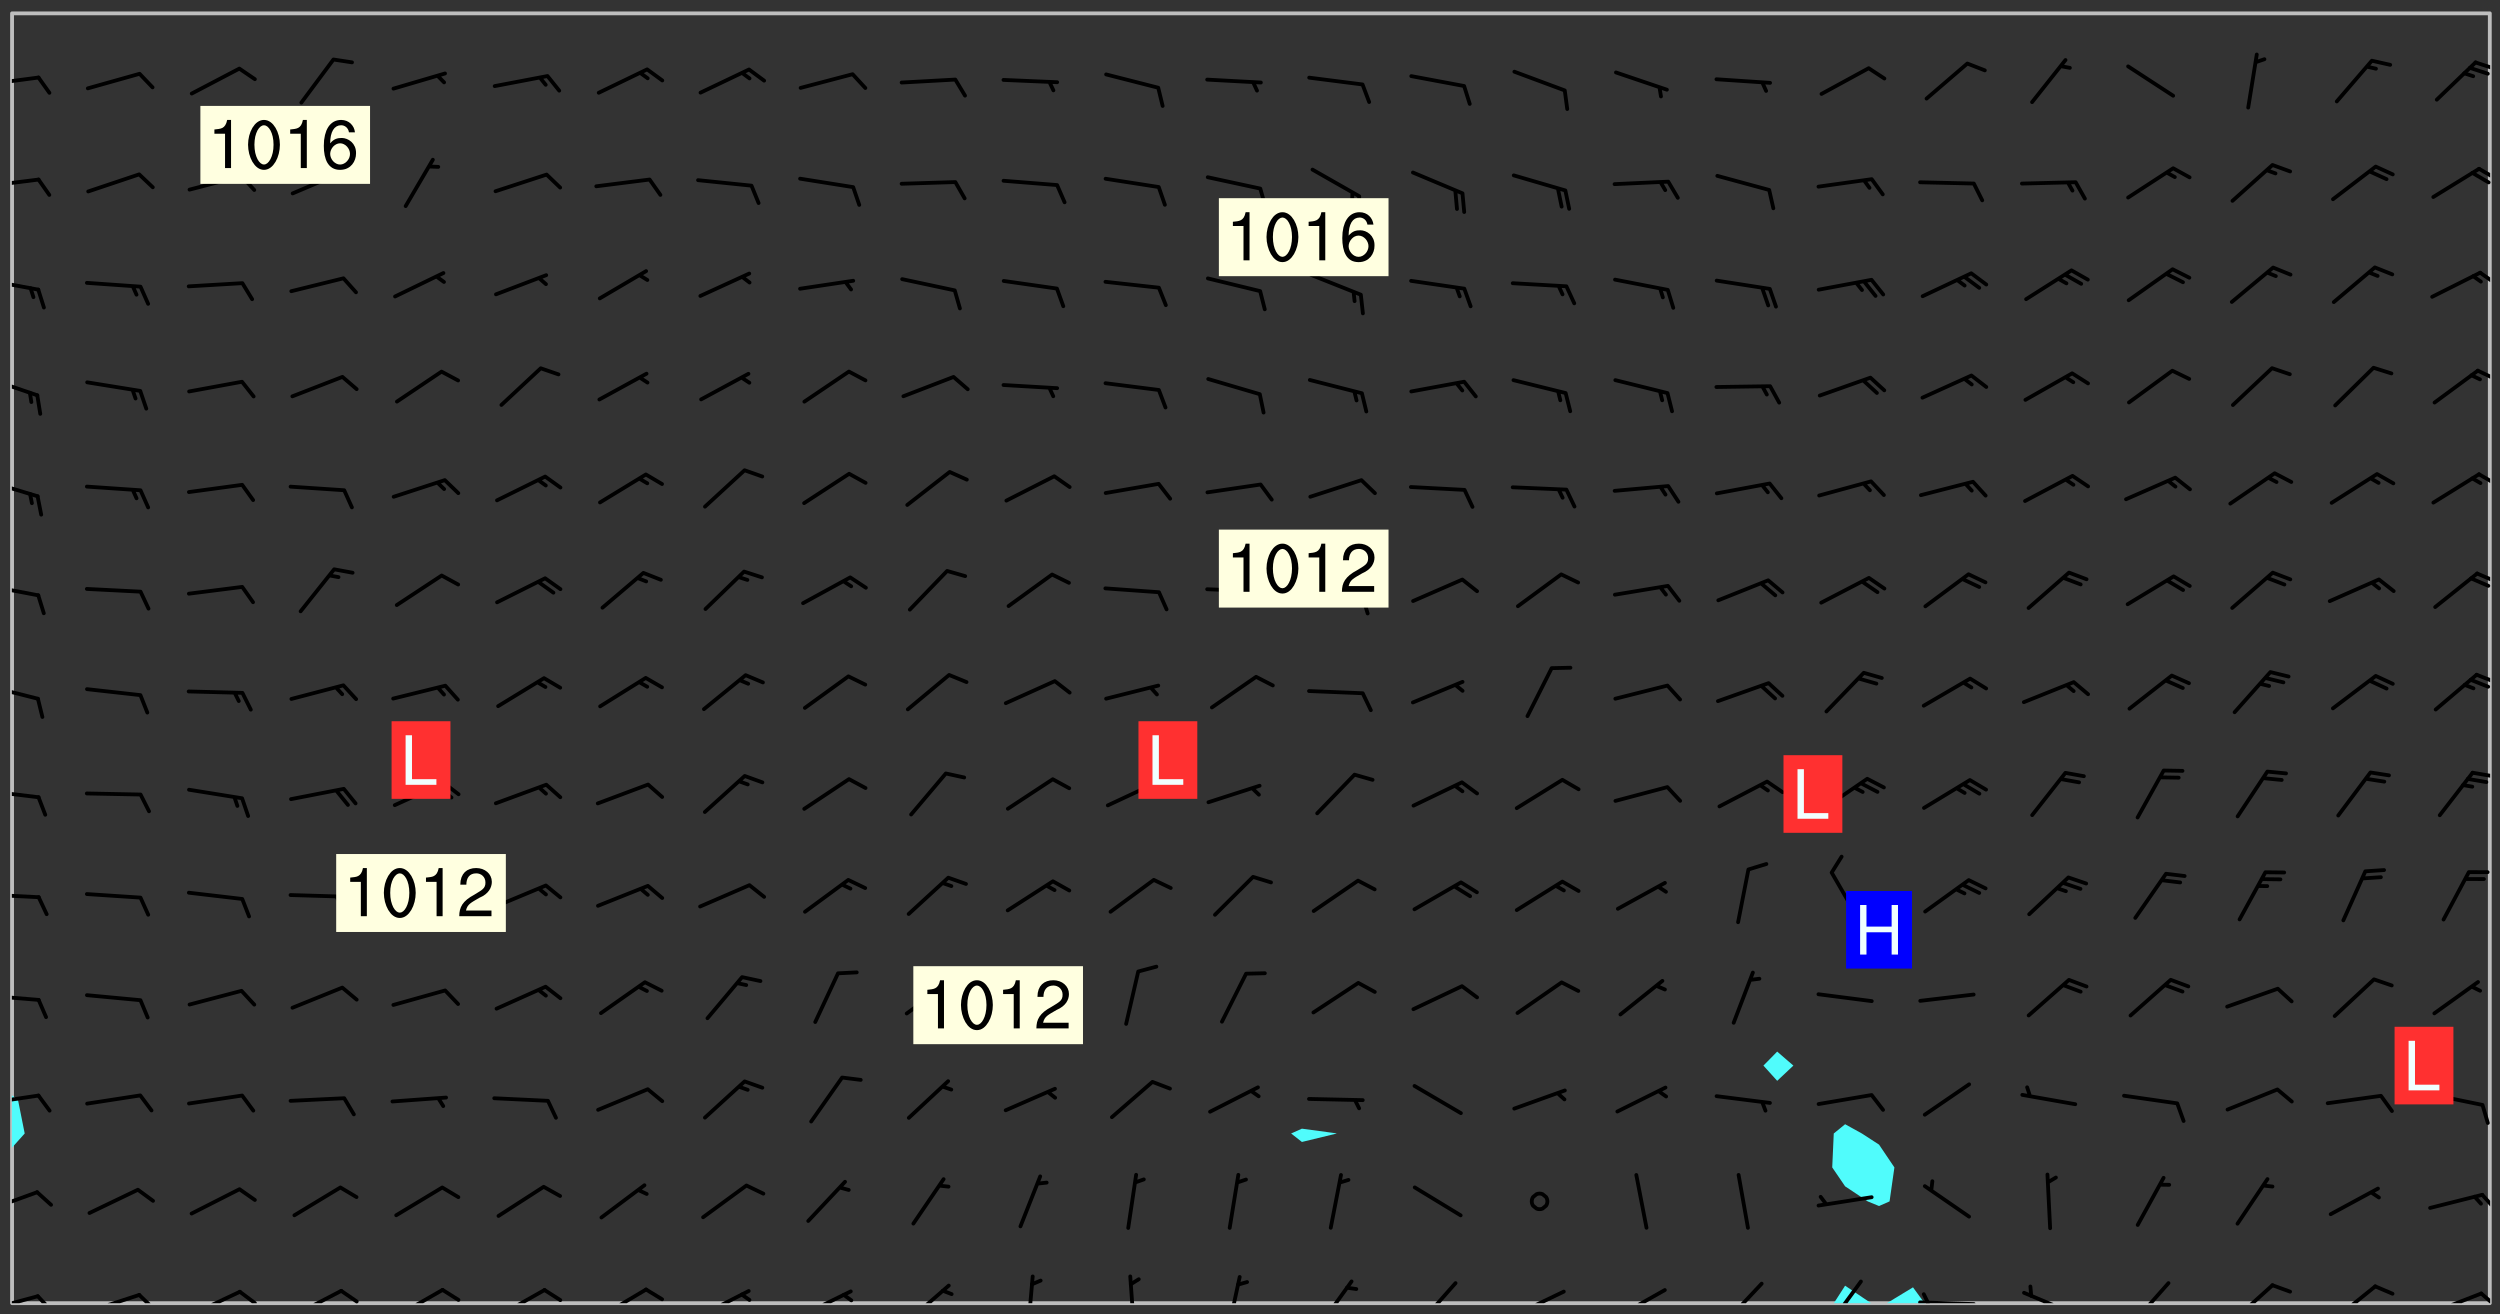 <svg xmlns="http://www.w3.org/2000/svg" role="img" xmlns:xlink="http://www.w3.org/1999/xlink" viewBox="142.45 309.95 326.84 171.84"><rect x="142.45" y="309.95" width="326.84" height="171.84" fill="#333333" stroke="none"/><defs><clipPath id="clip2"><path d="M 144 460 L 145 460 L 145 480.328 L 144 480.328 Z M 144 460"/></clipPath><clipPath id="clip3"><path d="M 144 311.672 L 145 311.672 L 145 454 L 144 454 Z M 144 311.672"/></clipPath><clipPath id="clip4"><path d="M 144 311.672 L 468 311.672 L 468 480.328 L 144 480.328 Z M 144 311.672"/></clipPath><clipPath id="clip5"><path d="M 382 478 L 388 478 L 388 480.328 L 382 480.328 Z M 382 478"/></clipPath><clipPath id="clip6"><path d="M 389 478 L 395 478 L 395 480.328 L 389 480.328 Z M 389 478"/></clipPath><clipPath id="clip7"><path d="M 467 311.672 L 468 311.672 L 468 480.328 L 467 480.328 Z M 467 311.672"/></clipPath><clipPath id="clip8"><path d="M 144 479 L 148 479 L 148 480.328 L 144 480.328 Z M 144 479"/></clipPath><clipPath id="clip9"><path d="M 147 479 L 150 479 L 150 480.328 L 147 480.328 Z M 147 479"/></clipPath><clipPath id="clip10"><path d="M 153 478 L 161 478 L 161 480.328 L 153 480.328 Z M 153 478"/></clipPath><clipPath id="clip11"><path d="M 160 478 L 163 478 L 163 480.328 L 160 480.328 Z M 160 478"/></clipPath><clipPath id="clip12"><path d="M 167 478 L 175 478 L 175 480.328 L 167 480.328 Z M 167 478"/></clipPath><clipPath id="clip13"><path d="M 173 478 L 177 478 L 177 480.328 L 173 480.328 Z M 173 478"/></clipPath><clipPath id="clip14"><path d="M 180 478 L 188 478 L 188 480.328 L 180 480.328 Z M 180 478"/></clipPath><clipPath id="clip15"><path d="M 186 478 L 190 478 L 190 480.328 L 186 480.328 Z M 186 478"/></clipPath><clipPath id="clip16"><path d="M 193 478 L 201 478 L 201 480.328 L 193 480.328 Z M 193 478"/></clipPath><clipPath id="clip17"><path d="M 200 478 L 203 478 L 203 480.328 L 200 480.328 Z M 200 478"/></clipPath><clipPath id="clip18"><path d="M 207 478 L 214 478 L 214 480.328 L 207 480.328 Z M 207 478"/></clipPath><clipPath id="clip19"><path d="M 213 478 L 216 478 L 216 480.328 L 213 480.328 Z M 213 478"/></clipPath><clipPath id="clip20"><path d="M 220 478 L 228 478 L 228 480.328 L 220 480.328 Z M 220 478"/></clipPath><clipPath id="clip21"><path d="M 226 478 L 230 478 L 230 480.328 L 226 480.328 Z M 226 478"/></clipPath><clipPath id="clip22"><path d="M 233 478 L 241 478 L 241 480.328 L 233 480.328 Z M 233 478"/></clipPath><clipPath id="clip23"><path d="M 239 478 L 241 478 L 241 480.328 L 239 480.328 Z M 239 478"/></clipPath><clipPath id="clip24"><path d="M 247 478 L 254 478 L 254 480.328 L 247 480.328 Z M 247 478"/></clipPath><clipPath id="clip25"><path d="M 252 478 L 254 478 L 254 480.328 L 252 480.328 Z M 252 478"/></clipPath><clipPath id="clip26"><path d="M 260 477 L 267 477 L 267 480.328 L 260 480.328 Z M 260 477"/></clipPath><clipPath id="clip27"><path d="M 276 476 L 278 476 L 278 480.328 L 276 480.328 Z M 276 476"/></clipPath><clipPath id="clip28"><path d="M 289 476 L 291 476 L 291 480.328 L 289 480.328 Z M 289 476"/></clipPath><clipPath id="clip29"><path d="M 302 476 L 305 476 L 305 480.328 L 302 480.328 Z M 302 476"/></clipPath><clipPath id="clip30"><path d="M 314 477 L 320 477 L 320 480.328 L 314 480.328 Z M 314 477"/></clipPath><clipPath id="clip31"><path d="M 327 477 L 333 477 L 333 480.328 L 327 480.328 Z M 327 477"/></clipPath><clipPath id="clip32"><path d="M 340 478 L 348 478 L 348 480.328 L 340 480.328 Z M 340 478"/></clipPath><clipPath id="clip33"><path d="M 353 478 L 361 478 L 361 480.328 L 353 480.328 Z M 353 478"/></clipPath><clipPath id="clip34"><path d="M 353 480 L 356 480 L 356 480.328 L 353 480.328 Z M 353 480"/></clipPath><clipPath id="clip35"><path d="M 367 477 L 374 477 L 374 480.328 L 367 480.328 Z M 367 477"/></clipPath><clipPath id="clip36"><path d="M 381 477 L 386 477 L 386 480.328 L 381 480.328 Z M 381 477"/></clipPath><clipPath id="clip37"><path d="M 393 479 L 401 479 L 401 480.328 L 393 480.328 Z M 393 479"/></clipPath><clipPath id="clip38"><path d="M 393 478 L 395 478 L 395 480.328 L 393 480.328 Z M 393 478"/></clipPath><clipPath id="clip39"><path d="M 406 478 L 414 478 L 414 480.328 L 406 480.328 Z M 406 478"/></clipPath><clipPath id="clip40"><path d="M 421 477 L 427 477 L 427 480.328 L 421 480.328 Z M 421 477"/></clipPath><clipPath id="clip41"><path d="M 434 477 L 440 477 L 440 480.328 L 434 480.328 Z M 434 477"/></clipPath><clipPath id="clip42"><path d="M 447 477 L 454 477 L 454 480.328 L 447 480.328 Z M 447 477"/></clipPath><clipPath id="clip43"><path d="M 460 478 L 468 478 L 468 480.328 L 460 480.328 Z M 460 478"/></clipPath><clipPath id="clip44"><path d="M 466 478 L 468 478 L 468 480.328 L 466 480.328 Z M 466 478"/></clipPath><clipPath id="clip45"><path d="M 144 465 L 148 465 L 148 469 L 144 469 Z M 144 465"/></clipPath><clipPath id="clip46"><path d="M 466 465 L 468 465 L 468 469 L 466 469 Z M 466 465"/></clipPath><clipPath id="clip47"><path d="M 144 452 L 148 452 L 148 455 L 144 455 Z M 144 452"/></clipPath><clipPath id="clip48"><path d="M 144 439 L 148 439 L 148 441 L 144 441 Z M 144 439"/></clipPath><clipPath id="clip49"><path d="M 144 426 L 148 426 L 148 428 L 144 428 Z M 144 426"/></clipPath><clipPath id="clip50"><path d="M 144 413 L 148 413 L 148 415 L 144 415 Z M 144 413"/></clipPath><clipPath id="clip51"><path d="M 465 410 L 468 410 L 468 412 L 465 412 Z M 465 410"/></clipPath><clipPath id="clip52"><path d="M 144 399 L 148 399 L 148 402 L 144 402 Z M 144 399"/></clipPath><clipPath id="clip53"><path d="M 465 397 L 468 397 L 468 400 L 465 400 Z M 465 397"/></clipPath><clipPath id="clip54"><path d="M 144 386 L 148 386 L 148 389 L 144 389 Z M 144 386"/></clipPath><clipPath id="clip55"><path d="M 466 384 L 468 384 L 468 387 L 466 387 Z M 466 384"/></clipPath><clipPath id="clip56"><path d="M 465 385 L 468 385 L 468 387 L 465 387 Z M 465 385"/></clipPath><clipPath id="clip57"><path d="M 144 372 L 148 372 L 148 376 L 144 376 Z M 144 372"/></clipPath><clipPath id="clip58"><path d="M 466 371 L 468 371 L 468 374 L 466 374 Z M 466 371"/></clipPath><clipPath id="clip59"><path d="M 144 359 L 148 359 L 148 362 L 144 362 Z M 144 359"/></clipPath><clipPath id="clip60"><path d="M 466 358 L 468 358 L 468 360 L 466 360 Z M 466 358"/></clipPath><clipPath id="clip61"><path d="M 144 346 L 148 346 L 148 349 L 144 349 Z M 144 346"/></clipPath><clipPath id="clip62"><path d="M 466 345 L 468 345 L 468 348 L 466 348 Z M 466 345"/></clipPath><clipPath id="clip63"><path d="M 144 333 L 148 333 L 148 335 L 144 335 Z M 144 333"/></clipPath><clipPath id="clip64"><path d="M 466 331 L 468 331 L 468 334 L 466 334 Z M 466 331"/></clipPath><clipPath id="clip65"><path d="M 465 332 L 468 332 L 468 335 L 465 335 Z M 465 332"/></clipPath><clipPath id="clip66"><path d="M 144 319 L 148 319 L 148 322 L 144 322 Z M 144 319"/></clipPath><clipPath id="clip67"><path d="M 465 317 L 468 317 L 468 320 L 465 320 Z M 465 317"/></clipPath><g id="surface1137" clip-path="url(#clip1)"><path fill="#fff" fill-opacity="0" fill-rule="evenodd" d="M 0 0 L 1000 0 L 1000 1000 L 0 1000 Z M 0 0"/><path fill="#d3d3d3" fill-opacity="0" fill-rule="evenodd" d="M162.152 355.867L161.918 356.16 161.977 356.395 162.094 356.566 162.27 356.801 162.562 357.148 162.676 357.207 162.793 357.035 162.852 356.801 163.027 356.625 163.492 356.449 164.191 356.449 164.426 356.742 164.715 357.559 164.773 357.734 164.949 357.965 165.301 358.199 166 358.898 166.172 359.074 166.406 359.422 166.641 359.832 166.93 360.414 167.34 360.879 167.57 361.113 167.805 361.289 167.922 361.52 168.098 361.812 168.27 362.977 168.27 363.211 168.328 363.5 168.387 363.617 168.504 363.734 168.852 364.145 168.969 364.316 169.145 364.492 169.32 364.727 169.438 364.898 169.609 365.25 169.668 365.484 169.902 365.891 170.137 365.832 169.961 366.008 169.902 366.938 169.32 366.938 169.086 366.824 168.738 366.938 168.621 367.055 168.562 367.348 168.504 367.523 168.387 367.695 167.922 367.988 167.863 368.223 167.805 368.336 167.805 368.98 167.863 369.152 167.863 369.562 167.922 369.621 167.922 370.027 167.98 370.434 168.098 370.609 168.156 370.668 168.387 371.309 168.328 371.602 168.328 372.301 168.27 372.883 168.27 373.117 168.211 373.348 168.156 373.699 168.156 375.621 168.211 375.738 168.637 375.738 168.27 375.855 168.246 376.207 169.137 377.375 170.879 377.914 172.219 378.273 172.219 378.812 172.309 379.621 172.844 380.336 174.363 380.605 175.254 380.52 175.344 381.684 175.879 381.863 177.039 381.684 179.094 380.699 180.254 380.336 182.133 380.16 183.828 379.98 183.648 380.699 182.133 380.785 180.883 380.875 180.078 381.145 179.004 381.953 179.273 382.672 179.809 383.57 179.629 384.195 179.363 385.004 179.629 386.082 180.254 386.98 181.059 387.16 182.309 386.98 182.043 387.703 182.141 388.207 182.195 388.5 182.195 388.672 182.254 388.965 182.254 389.371 182.43 389.488 182.781 389.605 183.188 389.605 183.48 389.43 183.594 389.312 183.652 389.195 183.77 388.965 183.828 388.789 184.18 388.324 184.41 388.148 184.586 388.09 184.762 388.148 184.82 388.324 184.938 389.312 184.992 389.781 185.051 389.953 185.168 390.188 185.344 390.246 186.16 390.305 186.449 390.305 186.566 390.539 186.625 390.945 186.684 391.297 186.684 392.402 186.801 392.695 186.918 393.043 187.207 393.742 187.383 394.094 187.965 394.848 188.316 395.023 188.488 395.082 188.957 395.316 189.598 395.781 189.945 396.016 190.238 396.191 190.531 396.246 190.762 396.309 191.578 396.656 191.871 396.832 191.984 397.004 192.336 397.355 192.453 397.531 192.977 398.172 192.977 398.461 193.035 398.812 193.035 399.16 193.094 399.512 193.152 399.801 193.27 399.859 193.441 399.918 193.617 399.918 194.199 400.152 194.375 400.27 194.551 400.559 194.727 400.793 194.84 401.027 195.133 401.258 195.25 401.375 195.25 401.785 195.309 401.84 195.598 402.074 195.832 402.191 195.891 402.309 196.008 402.48 196.066 402.598 196.297 402.832 196.355 403.008 196.59 403.066 196.707 403.125 196.59 403.238 196.531 403.355 196.531 403.473 196.414 403.766 196.297 404.055 196.297 404.637 196.473 404.754 196.59 404.812 196.648 404.93 196.766 405.047 196.879 405.105 197.055 405.453 197.113 405.805 197.172 406.211 197.172 406.387 197.113 406.562 196.996 407.262 196.996 407.434 197.113 407.609 197.406 407.902 197.812 407.902 197.988 408.02 198.105 408.191 198.223 408.484 198.223 408.719 197.695 408.719 197.465 408.484 197.23 408.484 197.055 408.543 196.996 409.242 197.055 409.59 197.172 409.766 197.348 410.176 197.465 410.406 197.754 410.875 197.93 410.93 198.453 410.93 198.688 410.988 199.445 411.629 199.504 411.922 199.504 412.156 199.562 412.215 199.793 412.562 199.793 412.914 199.676 413.086 199.676 413.379 199.969 413.668 200.262 413.844 200.434 413.902 200.727 414.078 201.02 414.195 201.602 414.602 201.891 414.836 202.184 415.012 202.402 415.172 202.418 415.184 202.648 415.359 203.289 415.883 203.465 416.117 203.582 416.293 203.758 416.469 203.871 416.641 203.871 417.281 203.988 417.457 204.457 417.574 205.039 417.691 205.273 417.75 205.504 417.863 205.797 417.98 205.91 418.039 206.496 418.391 206.785 418.562 206.961 418.625 207.137 418.68 207.312 418.738 208.012 419.09 208.301 419.266 208.535 419.32 208.824 419.496 209.059 419.613 209.699 420.02 209.992 420.137 210.164 420.195 210.398 420.254 210.809 420.312 211.039 420.371 211.273 420.488 211.332 420.66 210.922 420.836 211.391 420.895 211.449 421.188 211.562 421.422 211.738 421.477 211.973 421.535 212.148 421.594 212.555 421.711 213.195 421.945 213.312 422.117 213.371 422.352 213.371 422.527 213.312 422.645 213.254 423.051 213.488 423.285 213.605 423.344 213.953 423.461 214.594 423.691 214.77 423.809 215.059 423.926 215.234 424.102 215.469 424.566 216.051 425.672 216.227 425.848 216.574 426.023 216.75 426.141 217.102 426.258 218.148 426.781 218.383 426.84 218.848 426.953 219.141 427.012 219.605 427.188 220.363 427.77 220.598 428.004 220.945 428.469 221.121 428.645 221.41 428.879 222.227 429.578 222.52 429.754 222.809 430.043 223.102 430.219 223.395 430.508 224.09 431.148 224.266 431.324 224.559 431.559 224.848 431.793 225.316 432.082 225.957 432.664 226.305 432.898 226.539 433.191 226.887 433.539 227.238 434.004 228.172 434.996 228.52 435.402 228.637 435.578 228.871 435.637 228.984 435.754 229.629 435.93 229.859 436.043 230.094 436.102 230.387 436.277 230.617 436.395 231.551 437.094 231.957 437.5 232.191 437.676 232.598 437.852 232.832 437.969 233.648 438.316 233.996 438.551 234.23 438.668 234.523 438.957 234.754 439.074 235.512 439.426 235.863 439.598 236.094 439.656 236.387 439.773 236.621 439.832 237.492 440.008 238.309 440.008 238.777 440.238 238.949 440.297 239.824 440.996 240.289 441.113 240.582 441.172 240.758 441.23 240.988 441.289 241.457 441.348 241.805 441.406 242.156 441.465 242.562 441.523 242.855 441.523 243.027 441.582 243.027 441.812 243.203 441.988 243.496 441.988 243.844 442.047 244.195 442.105 244.895 442.223 245.535 442.223 246 441.988 246.293 441.812 246.465 441.695 246.875 441.523 247.164 441.348 248.098 440.883 248.566 440.59 249.09 440.297 249.555 440.125 250.02 439.949 251.07 439.484 251.359 439.367 251.77 439.25 252.059 439.133 252.586 438.957 254.102 438.258 254.684 437.91 254.973 437.852 255.266 437.793 255.613 437.676 256.488 437.445 256.84 437.328 256.953 437.328 257.188 437.27 258.062 437.035 258.297 436.977 259.109 436.977 259.461 436.918 260.277 436.801 260.449 436.742 260.801 436.688 261.094 436.629 261.324 436.57 262.141 436.395 262.316 436.336 262.664 436.336 262.898 436.277 263.363 436.16 264.121 435.988 264.355 435.93 264.703 435.93 265.113 435.812 265.402 435.754 266.688 435.695 266.977 435.695 267.387 435.637 267.617 435.578 267.793 435.578 268.668 435.461 269.074 435.461 269.484 435.344 269.832 435.344 270.184 435.23 271.055 435.172 272.805 435.172 273.852 435.461 274.262 435.578 274.551 435.695 274.902 435.812 275.191 435.93 276.242 436.102 276.531 436.16 276.824 436.16 277.117 436.219 277.289 436.277 277.699 436.336 277.871 436.395 277.988 436.453 278.105 436.453 278.223 436.512 278.574 436.57 278.688 436.57 279.098 436.637 281.02 437.031 282.945 437.426 284.465 437.875 286.16 438.594 288.305 439.398 289.91 438.68 291.34 437.875 292.5 436.797 293.75 436.348 296.785 435.629 298.66 435.27 300.805 433.922 303.039 432.668 305.539 431.41 307.234 430.961 309.02 430.781 310.18 430.512 310.805 431.051 312.145 430.781 312.859 429.793 313.844 428.449 314.289 428.27 315.094 427.91 316.969 427.371 318.754 426.922 320.004 426.652 321.164 426.562 322.863 426.473 324.824 426.203 326.074 426.113 326.613 426.113 327.238 426.023 328.129 426.023 330.273 425.844 332.684 425.664 335.273 425.574 336.969 425.754 338.578 425.844 340.008 426.203 341.168 426.922 343.043 427.91 344.203 429.438 344.469 430.152 345.098 430.242 345.453 431.141 345.988 431.68 346.523 433.207 347.598 433.566 348.133 433.566 347.328 434.102 347.418 435.809 348.133 438.504 349.023 439.309 349.918 440.297 350.633 441.555 352.418 442.094 353.938 441.914 354.293 443.258 355.902 442.453 356.883 441.914 357.152 442.184 357.469 441.969 357.688 441.824 358.488 442.273 358.938 441.914 359.293 441.914 359.828 441.645 360.367 440.926 360.902 440.656 361.527 439.668 362.688 440.117 363.527 440.488 364.922 441.105 366.617 440.926 368.223 440.926 370.008 441.016 370.188 439.309 370.723 437.965 371.527 438.234 372.02 439.082 372.422 439.488 372.332 440.027 372.332 440.387 373.047 440.836 373.758 440.566 375.188 440.566 375.547 441.555 375.992 442.812 376.707 444.156 377.957 444.785 379.652 445.414 380.367 445.234 380.547 444.695 381.527 444.605 381.977 444.965 382.062 446.223 381.797 446.852 381.262 447.031 381.262 447.57 381.977 448.555 382.242 449.094 383.227 450.082 384.027 451.16 383.762 451.52 383.672 452.418 383.047 454.75 382.691 456.816 382.602 458.609 382.422 459.328 382.332 459.867 382.332 461.305 381.352 463.188 380.992 464.895 380.457 465.793 379.652 466.961 379.387 467.5 381.441 468.754 381.527 469.113 381.172 469.652 381.082 469.473 381.082 470.281 381.172 471.719 380.727 472.434 379.652 472.527 379.387 473.242 379.922 474.141 380.727 474.859 381.887 475.668 383.227 475.938 383.672 476.297 383.316 476.746 381.527 476.656 380.277 476.207 379.562 475.488 378.938 475.398 378.762 478.988 378.574 480.297 467.934 480.297 467.934 311.703 412.664 311.703 412.664 360.785 413.426 360.91 416.715 361.453 418.738 364.289 418.738 367.043 421.09 367.375 423.438 367.707 427.488 367.707 426.109 371.867 424.086 372.574 422.062 373.277 421.52 373.621 418.926 375.238 418.738 375.355 416.715 373.277 415.984 370.535 413.312 368.457 411.938 364.957 411.871 364.875 409.914 362.203 412.664 360.785 412.664 311.703 294.422 311.703 294.422 403.117 294.539 403.148 294.672 403.16 294.746 403.234 294.852 403.281 294.941 403.34 295.027 403.398 295.117 403.457 295.414 403.754 295.473 403.844 295.504 403.961 295.531 404.078 295.547 404.215 295.516 404.332 295.457 404.422 295.398 404.508 295.355 404.613 295.309 404.715 295.281 404.836 295.281 404.98 295.457 405.25 295.605 405.398 295.68 405.484 295.754 405.559 295.797 405.664 295.859 405.754 295.918 405.84 295.961 405.945 296.02 406.035 296.066 406.137 296.109 406.242 296.168 406.328 296.285 406.508 296.359 406.582 296.422 406.668 296.48 406.758 296.523 406.863 296.582 406.953 296.641 407.039 296.703 407.129 296.762 407.219 296.805 407.32 296.922 407.5 296.996 407.574 297.055 407.66 297.129 407.734 297.219 407.793 297.324 407.84 297.473 407.84 297.605 407.824 297.738 407.84 297.84 407.793 297.914 407.719 297.961 407.617 297.945 407.484 297.945 407.336 297.898 407.23 297.871 407.113 297.824 407.012 297.797 406.891 297.754 406.789 297.691 406.699 297.648 406.598 297.605 406.492 297.574 406.375 297.559 406.242 297.547 406.105 297.633 406.047 297.691 405.961 297.812 405.93 297.855 406.035 297.871 406.168 297.871 406.285 297.93 406.387 297.988 406.477 298.078 406.535 298.227 406.684 298.285 406.773 298.328 406.879 298.316 406.98 298.402 407.039 298.508 407.086 298.594 407.145 298.684 407.203 298.758 407.277 298.641 407.305 298.535 407.352 298.449 407.41 298.375 407.484 298.316 407.574 298.254 407.66 298.227 407.781 298.18 407.883 298.137 407.988 298.105 408.105 298.094 408.238 298.078 408.371 298.078 408.52 298.105 408.637 298.152 408.742 298.195 408.844 298.254 408.934 298.328 409.008 298.418 409.066 298.492 409.141 298.582 409.199 298.641 409.289 298.684 409.395 298.73 409.496 298.848 409.527 298.98 409.543 299.129 409.543 299.246 409.512 299.352 409.555 299.395 409.66 299.441 409.762 299.469 409.883 299.5 410 299.527 410.117 299.559 410.238 299.586 410.355 299.691 410.398 299.793 410.445 299.926 410.43 300.074 410.578 300.137 410.664 300.211 410.738 300.281 410.812 300.371 410.875 300.477 410.918 300.578 410.961 300.695 410.992 300.832 411.008 300.949 410.977 301.023 410.902 301.051 410.785 301.039 410.652 301.008 410.531 300.98 410.414 301.023 410.309 301.141 410.309 301.23 410.371 301.348 410.398 301.496 410.398 301.629 410.414 301.777 410.414 301.91 410.43 302.043 410.414 302.191 410.414 302.324 410.398 302.457 410.387 302.594 410.398 302.711 410.371 302.844 410.355 303.035 410.297 302.977 410.473 302.961 410.605 302.934 410.727 302.918 410.859 302.859 410.945 302.727 410.961 302.621 411.008 302.516 411.051 302.398 411.082 302.281 411.109 302.016 411.141 301.867 411.141 301.734 411.156 301.66 411.23 301.719 411.316 301.867 411.465 301.984 411.645 302.059 411.715 302.148 411.777 302.238 411.836 302.324 411.895 302.414 411.953 302.516 411.996 302.621 412.059 302.727 412.102 302.812 412.16 302.918 412.207 303.02 412.25 303.199 412.367 303.258 412.457 303.215 412.559 303.168 412.664 303.184 412.797 303.406 413.02 303.465 413.109 303.508 413.211 303.539 413.332 303.582 413.434 303.598 413.566 303.629 413.684 303.641 413.82 303.672 413.938 303.82 414.086 303.922 414.129 304.027 414.172 304.145 414.203 304.277 414.219 304.414 414.234 304.531 414.234 304.648 414.203 304.738 414.145 304.781 414.039 304.828 413.938 304.871 413.832 304.902 413.715 304.914 413.582 304.914 413.434 304.902 413.301 304.887 413.168 304.855 413.051 304.812 412.945 304.766 412.84 304.723 412.738 304.68 412.633 304.664 412.5 304.68 412.367 304.707 412.25 304.738 412.133 304.766 412.012 304.812 411.91 304.902 411.852 304.988 411.789 305.062 411.715 305.152 411.656 305.375 411.434 305.434 411.348 305.508 411.273 305.625 411.094 305.684 411.008 305.684 410.859 305.609 410.785 305.508 410.738 305.402 410.695 305.301 410.652 305.242 410.562 305.195 410.457 305.168 410.34 305.258 410.281 305.375 410.25 305.477 410.207 305.656 410.09 305.805 409.941 305.816 409.809 305.805 409.703 305.715 409.645 305.582 409.66 305.434 409.66 305.301 409.676 305.168 409.66 305.047 409.629 304.961 409.57 304.887 409.496 304.828 409.406 304.766 409.32 304.648 409.141 304.59 409.055 304.621 408.934 304.707 408.875 304.828 408.844 304.887 408.758 304.887 408.637 304.855 408.52 304.797 408.43 304.738 408.344 304.691 408.238 304.664 408.121 304.648 407.988 304.707 407.898 304.781 407.824 304.871 407.766 304.988 407.586 305.062 407.512 305.121 407.426 305.27 407.277 305.391 407.246 305.523 407.23 305.656 407.246 305.73 407.32 305.773 407.426 305.789 407.559 305.758 407.676 305.641 407.707 305.508 407.719 305.359 407.867 305.316 407.973 305.27 408.074 305.242 408.195 305.211 408.312 305.211 408.461 305.242 408.578 305.285 408.684 305.344 408.773 305.418 408.844 305.492 408.918 305.609 408.949 305.73 408.977 305.848 408.949 305.98 408.934 306.098 408.934 306.188 408.992 306.262 409.066 306.309 409.172 306.367 409.258 306.469 409.305 306.602 409.32 306.707 409.363 306.793 409.422 306.781 409.527 306.707 409.602 306.527 409.719 306.469 409.809 306.379 409.867 306.309 409.941 306.234 410.016 306.172 410.105 306.145 410.223 306.129 410.355 306.145 410.488 306.129 410.621 306.129 410.77 306.145 410.902 306.172 411.02 306.203 411.141 306.277 411.215 306.367 411.273 306.453 411.332 306.543 411.391 306.66 411.422 306.66 411.508 306.559 411.555 306.469 411.613 306.203 411.645 306.086 411.672 305.938 411.672 305.832 411.715 305.73 411.762 305.672 411.852 305.609 412.086 305.598 412.219 305.566 412.34 305.551 412.473 305.551 412.766 305.539 412.898 305.551 413.035 305.566 413.168 305.699 413.184 305.832 413.195 305.953 413.227 306.039 413.285 306.113 413.359 306.16 413.465 306.203 413.566 306.219 413.699 306.219 414.145 306.203 414.277 306.203 414.723 306.234 414.988 306.262 415.105 306.277 415.238 306.309 415.355 306.395 415.566 306.426 415.832 306.426 415.98 306.395 416.098 306.367 416.215 306.336 416.336 306.309 416.453 306.277 416.57 306.246 416.691 306.234 416.824 306.219 416.957 306.309 417.016 306.426 416.984 306.527 417 306.574 417.105 306.543 417.371 306.543 417.812 306.5 417.918 306.453 418.023 306.41 418.125 306.367 418.23 306.309 418.316 306.277 418.438 306.234 418.555 306.203 418.672 306.188 418.805 306.203 418.938 306.262 419.027 306.367 419.074 306.453 419.133 306.512 419.219 306.5 419.355 306.469 419.473 306.426 419.574 306.426 420.02 306.41 420.152 306.41 420.301 306.379 420.418 306.336 420.523 306.309 420.641 306.262 420.746 306.219 420.848 306.188 420.969 306.16 421.086 306.129 421.219 306.098 421.336 306.07 421.453 306.027 421.559 305.996 421.676 305.965 421.797 305.953 421.93 305.938 422.062 305.938 422.359 305.965 422.477 305.965 422.625 306.012 423.023 306.039 423.141 306.098 423.23 306.219 423.262 306.367 423.262 306.5 423.246 306.559 423.336 306.559 423.453 306.5 423.543 306.41 423.602 306.309 423.645 306.203 423.691 306.113 423.75 306.027 423.809 305.891 423.824 305.773 423.793 305.641 423.777 305.539 423.824 305.477 423.91 305.465 424.047 305.449 424.18 305.418 424.297 305.391 424.414 305.375 424.547 305.344 424.668 305.344 424.965 305.359 425.098 305.391 425.215 305.391 425.363 305.402 425.496 305.402 425.645 305.375 425.762 305.328 425.863 305.301 425.984 305.27 426.102 305.211 426.191 305.137 426.266 305.035 426.309 304.93 426.355 304.812 426.383 304.691 426.414 304.59 426.367 304.648 426.281 304.754 426.234 304.781 426.117 304.812 426 304.84 425.879 304.871 425.762 304.871 425.613 304.887 425.48 304.855 425.363 304.812 425.258 304.707 425.273 304.633 425.348 304.531 425.391 304.441 425.453 304.367 425.527 304.324 425.629 304.309 425.762 304.277 425.879 304.25 426 304.219 426.117 304.191 426.234 304.16 426.355 304.133 426.473 304.102 426.59 304.059 426.695 303.969 426.754 303.879 426.754 303.762 426.723 303.73 426.637 303.746 426.5 303.715 426.383 303.715 426.234 303.703 426.102 303.703 425.953 303.641 425.719 303.613 425.598 303.57 425.496 303.523 425.391 303.465 425.305 303.406 425.215 303.363 425.109 303.301 425.023 303.152 424.875 303.082 424.801 302.977 424.754 302.871 424.711 302.77 424.668 302.473 424.371 302.383 424.297 302.297 424.238 302.191 424.195 302.102 424.133 302.016 424.074 301.91 424.031 301.82 423.973 301.734 423.91 301.66 423.84 301.555 423.793 301.469 423.734 301.363 423.691 301.273 423.629 301.172 423.586 301.066 423.543 300.98 423.484 300.875 423.438 300.77 423.395 300.668 423.348 300.578 423.289 300.477 423.246 300.371 423.203 300.281 423.141 300.164 423.113 300.031 423.098 299.898 423.113 299.75 423.113 299.617 423.129 299.5 423.098 299.41 423.039 299.336 422.965 299.246 422.906 299.145 422.859 298.996 422.859 298.875 422.832 298.773 422.789 298.699 422.715 298.582 422.535 298.492 422.477 298.391 422.434 298.301 422.371 298.195 422.328 298.105 422.27 298.02 422.211 297.914 422.164 297.855 422.078 297.797 421.988 297.754 421.883 297.707 421.781 297.633 421.707 297.547 421.648 297.473 421.574 297.383 421.516 297.16 421.293 297.117 421.188 297.086 420.922 297.191 420.879 297.336 420.879 297.441 420.922 297.516 420.996 297.605 421.055 297.691 421.113 297.797 421.16 297.887 421.219 298.035 421.367 298.105 421.441 298.254 421.59 298.316 421.676 298.391 421.75 298.477 421.809 298.551 421.883 298.641 421.945 298.73 422.004 298.816 422.062 299.086 422.238 299.188 422.285 299.293 422.328 299.395 422.371 299.441 422.297 299.5 422.211 299.574 422.137 299.645 422.062 299.75 422.105 299.824 422.18 299.883 422.27 299.926 422.371 299.973 422.477 300.016 422.582 300.137 422.609 300.254 422.582 300.328 422.492 300.371 422.387 300.43 422.297 300.504 422.223 300.609 422.18 300.727 422.152 300.859 422.164 300.949 422.223 301.098 422.371 301.156 422.461 301.199 422.566 301.246 422.668 301.289 422.773 301.332 422.875 301.438 422.922 301.543 422.965 301.676 422.98 301.762 422.922 301.82 422.832 301.895 422.758 302 422.715 302.117 422.742 302.223 422.789 302.324 422.832 302.43 422.875 302.531 422.922 302.711 423.039 302.711 423.156 302.695 423.289 302.711 423.422 302.727 423.559 302.785 423.645 302.887 423.691 303.008 423.719 303.125 423.75 303.273 423.75 303.391 423.719 303.449 423.629 303.629 423.512 303.688 423.422 303.762 423.348 303.82 423.262 303.938 423.082 304.117 422.965 304.234 422.996 304.324 423.055 304.367 423.129 304.352 423.262 304.352 423.379 304.441 423.438 304.59 423.438 304.723 423.422 304.855 423.41 305.121 423.379 305.227 423.336 305.344 423.305 305.465 423.277 305.539 423.203 305.609 423.129 305.672 423.039 305.656 422.934 305.609 422.832 305.508 422.789 305.402 422.773 305.285 422.801 305.02 422.832 304.871 422.832 304.797 422.758 304.707 422.699 304.59 422.668 304.473 422.641 304.34 422.625 304.191 422.625 304.059 422.641 303.762 422.641 303.656 422.594 303.508 422.445 303.465 422.344 303.406 422.254 303.629 422.031 303.715 421.973 303.82 421.93 303.938 421.898 304.07 421.883 304.203 421.898 304.34 421.914 304.441 421.957 304.574 421.945 304.664 421.883 304.766 421.84 304.828 421.75 304.781 421.648 304.691 421.59 304.574 421.559 304.473 421.516 304.414 421.426 304.352 421.336 304.352 421.219 304.367 421.086 304.473 421.039 304.547 420.969 304.547 420.848 304.457 420.789 304.426 420.672 304.516 420.613 304.59 420.539 304.633 420.434 304.691 420.344 304.738 420.242 304.754 420.109 304.754 419.961 304.707 419.855 304.664 419.754 304.574 419.695 304.441 419.68 304.34 419.637 304.203 419.621 304.086 419.59 303.641 419.59 303.508 419.574 303.375 419.562 303.242 419.547 303.125 419.516 302.977 419.516 302.844 419.5 302.711 419.488 302.445 419.457 302.324 419.414 302.238 419.355 302.164 419.281 302.164 419.133 302.176 419 302.281 418.953 302.383 418.91 302.516 418.895 302.668 418.895 302.801 418.879 303.094 418.879 303.215 418.91 303.316 418.953 303.406 419.012 303.641 419.074 303.762 419.027 303.852 418.969 303.953 418.926 304.086 418.91 304.191 418.953 304.293 419 304.426 419.012 304.547 418.984 304.691 418.984 304.812 418.953 304.93 418.926 305.035 418.879 305.109 418.805 305.195 418.746 305.344 418.598 305.402 418.512 305.449 418.406 305.477 418.289 305.492 418.184 305.391 418.141 305.301 418.082 305.184 418.051 305.078 418.008 304.988 417.945 304.914 417.859 304.84 417.785 304.738 417.742 304.633 417.695 304.531 417.652 304.473 417.562 304.426 417.461 304.34 417.25 304.277 417.164 304.219 417.074 304.145 417 304.059 416.941 303.789 416.941 303.672 416.973 303.582 417.031 303.48 417.074 303.348 417.09 303.242 417.074 303.215 416.957 303.152 416.867 303.035 416.836 302.934 416.793 302.785 416.645 302.754 416.527 302.738 416.422 302.812 416.348 302.992 416.23 303.109 416.203 303.227 416.172 303.363 416.188 303.465 416.23 303.57 416.273 303.672 416.32 303.777 416.363 303.895 416.395 304.027 416.41 304.145 416.438 304.277 416.453 304.383 416.438 304.473 416.379 304.398 416.305 304.293 416.262 304.219 416.188 304.145 416.098 303.996 415.949 303.91 415.891 303.82 415.832 303.746 415.758 303.656 415.699 303.555 415.652 303.434 415.625 303.332 415.578 303.227 415.535 303.109 415.504 303.008 415.461 302.887 415.43 302.738 415.43 302.621 415.461 302.516 415.504 302.43 415.566 302.25 415.684 302.164 415.742 302.074 415.801 301.969 415.848 301.883 415.906 301.777 415.949 301.676 415.992 301.57 416.039 301.496 416.113 301.438 416.203 301.379 416.289 301.332 416.395 301.273 416.48 301.199 416.555 301.066 416.543 300.949 416.512 300.832 416.512 300.758 416.586 300.668 416.645 300.594 416.719 300.504 416.777 300.418 416.836 300.312 416.883 300.211 416.926 300.074 416.941 299.973 416.898 299.824 416.75 299.719 416.703 299.633 416.703 299.527 416.75 299.426 416.793 299.305 416.824 299.188 416.793 299.113 416.719 299.113 416.602 299.145 416.48 299.219 416.41 299.277 416.32 299.352 416.246 299.469 416.215 299.574 416.172 299.867 416.172 300 416.156 300.137 416.141 300.238 416.098 300.328 416.039 300.43 415.992 300.52 415.934 300.652 415.922 300.742 415.98 300.875 415.992 300.965 415.934 301.051 415.875 301.156 415.832 301.246 415.773 301.332 415.711 301.422 415.652 301.57 415.504 301.629 415.418 301.688 415.328 301.793 415.285 301.926 415.27 302.043 415.297 302.164 415.328 302.223 415.27 302.281 415.18 302.312 414.914 302.34 414.797 302.445 414.809 302.578 414.824 302.68 414.781 302.77 414.723 302.828 414.633 302.902 414.559 302.961 414.469 303.008 414.367 303.02 414.234 303.008 414.102 302.961 413.996 302.812 413.848 302.754 413.758 302.695 413.672 302.652 413.566 302.652 413.121 302.668 412.988 302.668 412.84 302.68 412.707 302.621 412.648 302.531 412.707 302.43 412.664 302.25 412.547 302.164 412.488 302.102 412.398 302.043 412.309 301.969 412.234 301.883 412.176 301.762 412.207 301.66 412.219 301.555 412.266 301.469 412.324 301.363 412.367 301.215 412.516 301.125 412.574 301.039 412.633 300.949 412.695 300.844 412.738 300.711 412.754 300.711 412.633 300.816 412.59 300.934 412.559 301.008 412.488 301.051 412.383 301.051 412.234 301.023 412.117 300.875 411.969 300.742 411.953 300.594 411.953 300.477 411.984 300.371 412.027 300.27 412.07 300.18 412.133 300.062 412.16 299.988 412.086 300 411.953 299.957 411.852 299.914 411.746 299.824 411.688 299.707 411.715 299.586 411.746 299.469 411.777 299.367 411.82 299.246 411.852 299.145 411.895 299.039 411.938 298.949 411.996 298.848 412.012 298.848 411.895 298.863 411.762 298.805 411.672 298.73 411.715 298.582 411.863 298.523 411.953 298.449 412.027 298.402 412.133 298.359 412.234 298.285 412.309 298.227 412.398 298.152 412.473 298.094 412.559 298.02 412.633 297.93 412.695 297.855 412.766 297.781 412.84 297.68 412.855 297.547 412.871 297.441 412.828 297.441 412.707 297.59 412.559 297.633 412.457 297.691 412.367 297.738 412.266 297.781 412.16 297.84 412.07 297.871 411.953 297.914 411.852 297.945 411.73 297.973 411.613 298.02 411.508 298.062 411.406 298.105 411.301 298.18 411.23 298.27 411.168 298.359 411.109 298.461 411.066 298.758 411.066 299.023 411.035 299.129 410.992 299.055 410.918 298.938 410.887 298.832 410.844 298.742 410.785 298.641 410.738 298.551 410.68 298.449 410.637 298.344 410.594 298.254 410.531 298.168 410.473 298.062 410.43 297.961 410.387 297.84 410.355 297.723 410.324 297.621 410.281 297.5 410.25 297.398 410.207 297.309 410.148 297.266 410.043 297.25 409.91 297.352 409.867 297.484 409.852 297.621 409.867 297.754 409.852 297.855 409.809 297.914 409.719 297.93 409.613 297.84 409.555 297.766 409.48 297.664 409.438 297.574 409.379 297.426 409.23 297.383 409.125 297.367 408.992 297.367 408.699 297.309 408.609 297.219 408.551 297.145 408.477 297.102 408.371 297.07 408.254 297.012 408.164 296.938 408.09 296.82 408.062 296.746 407.988 296.656 407.93 296.566 407.867 296.48 407.809 296.406 407.734 296.348 407.648 296.301 407.543 296.215 407.484 296.066 407.336 295.871 407.277 295.738 407.293 295.637 407.336 295.562 407.41 295.516 407.512 295.473 407.617 295.414 407.707 295.355 407.793 295.059 408.09 294.969 408.148 294.883 408.148 294.82 408.062 294.777 407.957 294.809 407.84 294.867 407.75 294.895 407.633 294.883 407.5 294.793 407.438 294.688 407.484 294.57 407.512 294.453 407.543 294.184 407.719 294.082 407.766 293.965 407.793 293.859 407.84 293.77 407.898 293.668 407.941 293.609 407.855 293.562 407.75 293.578 407.617 293.625 407.512 293.695 407.438 293.77 407.367 293.828 407.277 293.828 407.129 293.785 407.023 293.547 407.023 293.445 407.07 293.414 407.188 293.387 407.305 293.355 407.426 293.281 407.469 293.148 407.484 293.074 407.438 293.031 407.336 292.988 407.23 292.941 407.129 292.898 407.023 292.777 407.055 292.676 407.098 292.543 407.113 292.426 407.145 292.32 407.188 292.23 407.246 292.129 407.293 292.008 407.32 291.875 407.336 291.773 407.293 291.715 407.203 291.668 407.098 291.625 406.996 291.582 406.891 291.582 406.773 291.641 406.684 291.727 406.625 291.906 406.508 292.008 406.461 292.113 406.418 292.219 406.359 292.32 406.316 292.41 406.254 292.512 406.211 292.617 406.152 292.719 406.105 292.809 406.047 292.914 406.004 293.016 405.961 293.105 405.898 293.207 405.855 293.344 405.84 293.461 405.871 293.562 405.914 293.684 405.945 293.785 405.988 293.891 406.035 293.992 406.078 294.098 406.121 294.199 406.168 294.305 406.211 294.406 406.254 294.512 406.301 294.598 406.359 294.703 406.402 294.82 406.434 294.926 406.477 295.027 406.523 295.117 406.582 295.223 406.625 295.324 406.668 295.43 406.715 295.547 406.742 295.648 406.789 295.77 406.816 295.918 406.816 296.004 406.758 296.02 406.656 296.078 406.566 296.051 406.449 295.977 406.375 295.859 406.195 295.785 406.121 295.695 406.047 295.516 405.93 295.43 405.871 295.324 405.828 295.223 405.781 294.953 405.605 294.895 405.516 294.82 405.441 294.762 405.352 294.719 405.25 294.688 405.133 294.672 404.996 294.672 404.434 294.66 404.301 294.645 404.168 294.613 404.051 294.598 403.918 294.586 403.785 294.555 403.664 294.332 403.441 294.273 403.355 294.258 403.25 294.289 403.133 294.422 403.117 294.422 311.703 172.992 311.703 172.992 313.156 172.934 313.391 172.582 314.441 172.41 314.965 172.293 315.312 172.117 315.723 172 315.895 171.766 316.188 171.535 316.246 171.184 316.246 171.066 316.305 170.836 316.711 170.836 317.004 170.953 317.18 171.184 317.41 171.301 317.645 171.941 318.402 172.234 318.867 172.41 319.102 172.641 319.453 172.875 319.801 173.516 320.617 173.691 321.082 173.863 321.492 173.98 322.188 174.156 322.656 174.273 324.055 174.332 324.52 174.332 325.395 174.449 326.441 174.449 331.223 174.391 331.688 174.039 332.969 173.863 333.492 173.75 333.902 173.398 334.832 172.934 336 172.699 336.582 172.582 336.758 172.41 337.105 172.234 337.512 171.883 338.328 171.824 338.621 171.711 338.914 171.594 339.203 171.535 339.379 171.418 340.254 171.359 340.66 171.301 340.777 171.242 340.953 171.184 341.125 170.953 341.652 170.836 341.824 170.836 342.059 170.719 342.293 170.66 342.465 170.484 343.051 170.484 343.34 170.426 343.516 170.426 343.809 170.367 343.922 170.309 344.449 170.309 344.621 170.254 344.855 170.254 347.477 170.078 348.293 169.961 348.469 169.785 348.703 169.668 348.875 169.555 349.109 168.969 350.043 168.738 350.332 168.445 350.797 168.27 351.031 167.98 351.383 167.629 352.082 167.516 352.312 167.34 352.723 167.164 352.953 166.758 353.48 165.941 354.18 165.648 354.352 165.359 354.586 165.184 354.703 165.008 354.879 164.484 355.285 163.957 355.461 163.785 355.637 163.551 355.691 162.91 355.867 162.152 355.867M174.363 386.891L173.289 387.34 173.648 388.234 174.898 387.52 175.344 386.98 174.363 386.891"/><path fill="#d3d3d3" fill-opacity="0" fill-rule="evenodd" d="M201.508 416.598L200.613 416.598 201.062 417.227 202.043 417.586 202.848 417.496 203.293 416.508 203.117 416.598 202.402 416.242 201.508 416.598M356.129 475.668L356.07 475.145 356.07 474.852 356.184 474.559 356.242 474.328 356.711 473.859 356.824 473.859 356.941 473.746 357.059 473.688 357.234 473.688 357.469 473.629 357.816 473.629 358.051 473.688 358.168 473.746 358.398 473.918 358.457 474.094 358.574 474.676 358.574 474.969 358.457 475.145 358.285 475.434 358.109 475.609 357.582 476.133 357.352 476.367 357.234 476.426 357.059 476.426 356.941 476.367 356.535 476.074 356.359 475.957 356.242 475.898 356.184 475.785 356.129 475.668M362.77 464.711L362.711 464.539 362.711 463.43 362.77 463.258 362.945 463.199 363.117 463.141 363.293 463.141 363.527 463.082 363.645 463.141 363.703 463.84 363.645 464.012 363.527 464.188 363.41 464.246 363.176 464.77 363.062 464.828 362.828 464.828 362.77 464.711M372.383 450.32L372.266 450.145 372.266 449.445 372.559 448.57 372.676 448.398 372.852 448.047 372.965 447.816 373.082 447.523 373.434 446.766 373.551 446.535 373.723 446.301 373.898 446.301 374.016 446.242 374.656 446.242 374.773 446.301 375.008 446.535 375.18 446.648 375.531 446.941 375.648 447.059 375.762 447.234 375.762 447.348 375.879 447.406 375.996 447.523 375.996 448.223 375.938 448.398 375.938 448.629 375.879 448.805 375.531 449.855 375.414 450.086 375.297 450.32 375.18 450.379 374.949 450.613 374.309 450.902 373.434 450.902 373.023 450.785 372.383 450.32"/><path fill="none" stroke="#bebebe" stroke-linecap="round" stroke-linejoin="round" stroke-miterlimit="10" stroke-width=".5" d="M 431.957 354.305 L 108.027 354.305 L 108.027 185.68 L 431.957 185.68 L 431.957 354.305" transform="matrix(1 0 0 -1 36 666)"/><g clip-path="url(#clip2)"><path fill="#fff" fill-opacity="0" fill-rule="evenodd" d="M 144 475.891 L 144 480.328 L 144.004 480.328 L 144 480.328 L 144 460.012 L 144 475.891"/></g><g clip-path="url(#clip3)"><path fill="#fff" fill-opacity="0" fill-rule="evenodd" d="M 144 449.262 L 144 453.156 L 144 311.672 L 144.004 311.672 L 144 311.672 L 144 449.262"/></g><path fill="#50fcfc" fill-rule="evenodd" d="M 144 453.156 L 144 460.012 L 144.004 460.008 L 144.004 453.16 L 144 453.156"/><g clip-path="url(#clip4)"><path fill="#fff" fill-opacity="0" fill-rule="evenodd" d="M 144.004 480.328 L 144.004 460.008 L 145.68 458.137 L 144.793 453.699 L 144.004 453.16 L 144.004 311.672 L 312.656 311.672 L 312.656 457.508 L 311.246 458.137 L 312.656 459.246 L 317.098 458.168 L 317.211 458.137 L 317.098 458.109 L 312.656 457.508 L 312.656 311.672 L 374.793 311.672 L 374.793 447.43 L 372.992 449.262 L 374.793 451.254 L 376.91 449.262 L 374.793 447.43 L 374.793 311.672 L 383.672 311.672 L 383.672 456.926 L 382.188 458.137 L 381.988 462.574 L 383.672 465.047 L 386.629 467.016 L 388.109 467.621 L 389.484 467.016 L 390.117 462.574 L 388.109 459.594 L 385.863 458.137 L 383.672 456.926 L 383.672 311.672 L 467.996 311.672 L 467.996 480.328 L 394.062 480.328 L 392.547 478.25 L 389.125 480.328 L 387.074 480.328 L 383.672 478.035 L 382.195 480.328 L 144.004 480.328"/></g><path fill="#50fcfc" fill-rule="evenodd" d="M145.68 458.137L144.004 460.008 144.004 453.16 144.793 453.699 145.68 458.137M312.656 459.246L311.246 458.137 312.656 457.508 317.098 458.109 317.211 458.137 317.098 458.168 312.656 459.246M374.793 451.254L372.992 449.262 374.793 447.43 376.91 449.262 374.793 451.254M383.672 465.047L381.988 462.574 382.188 458.137 383.672 456.926 385.863 458.137 388.109 459.594 390.117 462.574 389.484 467.016 388.109 467.621 386.629 467.016 383.672 465.047"/><g clip-path="url(#clip5)"><path fill="#50fcfc" fill-rule="evenodd" d="M 382.195 480.328 L 387.074 480.328 L 383.672 478.035 L 382.195 480.328"/></g><g clip-path="url(#clip6)"><path fill="#50fcfc" fill-rule="evenodd" d="M 389.125 480.328 L 392.547 478.25 L 394.062 480.328 L 389.125 480.328"/></g><g clip-path="url(#clip7)"><path fill="#fff" fill-opacity="0" fill-rule="evenodd" d="M 467.996 480.328 L 468 480.328 L 468 311.672 L 467.996 311.672 L 468 311.672 L 468 480.328 L 467.996 480.328"/></g><g clip-path="url(#clip8)"><path fill="none" stroke="#000" stroke-linecap="round" stroke-linejoin="round" stroke-miterlimit="10" stroke-width=".5" d="M 111.391 186.586 L 104.609 184.758" transform="matrix(1 0 0 -1 36 666)"/></g><g clip-path="url(#clip9)"><path fill="none" stroke="#000" stroke-linecap="round" stroke-linejoin="round" stroke-miterlimit="10" stroke-width=".5" d="M 111.391 186.586 L 113.07 184.797" transform="matrix(1 0 0 -1 36 666)"/></g><g clip-path="url(#clip10)"><path fill="none" stroke="#000" stroke-linecap="round" stroke-linejoin="round" stroke-miterlimit="10" stroke-width=".5" d="M 124.656 186.754 L 117.973 184.59" transform="matrix(1 0 0 -1 36 666)"/></g><g clip-path="url(#clip11)"><path fill="none" stroke="#000" stroke-linecap="round" stroke-linejoin="round" stroke-miterlimit="10" stroke-width=".5" d="M 124.656 186.754 L 126.422 185.047" transform="matrix(1 0 0 -1 36 666)"/></g><g clip-path="url(#clip12)"><path fill="none" stroke="#000" stroke-linecap="round" stroke-linejoin="round" stroke-miterlimit="10" stroke-width=".5" d="M 137.809 187.168 L 131.449 184.176" transform="matrix(1 0 0 -1 36 666)"/></g><g clip-path="url(#clip13)"><path fill="none" stroke="#000" stroke-linecap="round" stroke-linejoin="round" stroke-miterlimit="10" stroke-width=".5" d="M 137.809 187.168 L 139.773 185.695" transform="matrix(1 0 0 -1 36 666)"/></g><g clip-path="url(#clip14)"><path fill="none" stroke="#000" stroke-linecap="round" stroke-linejoin="round" stroke-miterlimit="10" stroke-width=".5" d="M 151.062 187.289 L 144.828 184.051" transform="matrix(1 0 0 -1 36 666)"/></g><g clip-path="url(#clip15)"><path fill="none" stroke="#000" stroke-linecap="round" stroke-linejoin="round" stroke-miterlimit="10" stroke-width=".5" d="M 151.062 187.289 L 153.086 185.898" transform="matrix(1 0 0 -1 36 666)"/></g><g clip-path="url(#clip16)"><path fill="none" stroke="#000" stroke-linecap="round" stroke-linejoin="round" stroke-miterlimit="10" stroke-width=".5" d="M 164.309 187.414 L 158.211 183.926" transform="matrix(1 0 0 -1 36 666)"/></g><g clip-path="url(#clip17)"><path fill="none" stroke="#000" stroke-linecap="round" stroke-linejoin="round" stroke-miterlimit="10" stroke-width=".5" d="M 164.309 187.414 L 166.387 186.105" transform="matrix(1 0 0 -1 36 666)"/></g><g clip-path="url(#clip18)"><path fill="none" stroke="#000" stroke-linecap="round" stroke-linejoin="round" stroke-miterlimit="10" stroke-width=".5" d="M 177.637 187.398 L 171.516 183.945" transform="matrix(1 0 0 -1 36 666)"/></g><g clip-path="url(#clip19)"><path fill="none" stroke="#000" stroke-linecap="round" stroke-linejoin="round" stroke-miterlimit="10" stroke-width=".5" d="M 177.637 187.398 L 179.703 186.078" transform="matrix(1 0 0 -1 36 666)"/></g><g clip-path="url(#clip20)"><path fill="none" stroke="#000" stroke-linecap="round" stroke-linejoin="round" stroke-miterlimit="10" stroke-width=".5" d="M 190.914 187.465 L 184.867 183.879" transform="matrix(1 0 0 -1 36 666)"/></g><g clip-path="url(#clip21)"><path fill="none" stroke="#000" stroke-linecap="round" stroke-linejoin="round" stroke-miterlimit="10" stroke-width=".5" d="M 190.914 187.465 L 193.008 186.188" transform="matrix(1 0 0 -1 36 666)"/></g><g clip-path="url(#clip22)"><path fill="none" stroke="#000" stroke-linecap="round" stroke-linejoin="round" stroke-miterlimit="10" stroke-width=".5" d="M 204.336 187.27 L 198.074 184.074" transform="matrix(1 0 0 -1 36 666)"/></g><g clip-path="url(#clip23)"><path fill="none" stroke="#000" stroke-linecap="round" stroke-linejoin="round" stroke-miterlimit="10" stroke-width=".5" d="M 203.426 186.805 L 204.43 186.102" transform="matrix(1 0 0 -1 36 666)"/></g><g clip-path="url(#clip24)"><path fill="none" stroke="#000" stroke-linecap="round" stroke-linejoin="round" stroke-miterlimit="10" stroke-width=".5" d="M 217.676 187.219 L 211.367 184.125" transform="matrix(1 0 0 -1 36 666)"/></g><g clip-path="url(#clip25)"><path fill="none" stroke="#000" stroke-linecap="round" stroke-linejoin="round" stroke-miterlimit="10" stroke-width=".5" d="M 216.758 186.766 L 217.75 186.047" transform="matrix(1 0 0 -1 36 666)"/></g><g clip-path="url(#clip26)"><path fill="none" stroke="#000" stroke-linecap="round" stroke-linejoin="round" stroke-miterlimit="10" stroke-width=".5" d="M 230.488 187.977 L 225.184 183.367" transform="matrix(1 0 0 -1 36 666)"/></g><path fill="none" stroke="#000" stroke-linecap="round" stroke-linejoin="round" stroke-miterlimit="10" stroke-width=".5" d="M 229.715 187.305 L 230.863 186.863" transform="matrix(1 0 0 -1 36 666)"/><g clip-path="url(#clip27)"><path fill="none" stroke="#000" stroke-linecap="round" stroke-linejoin="round" stroke-miterlimit="10" stroke-width=".5" d="M 241.461 189.172 L 240.844 182.172" transform="matrix(1 0 0 -1 36 666)"/></g><path fill="none" stroke="#000" stroke-linecap="round" stroke-linejoin="round" stroke-miterlimit="10" stroke-width=".5" d="M 241.371 188.152 L 242.5 188.633" transform="matrix(1 0 0 -1 36 666)"/><g clip-path="url(#clip28)"><path fill="none" stroke="#000" stroke-linecap="round" stroke-linejoin="round" stroke-miterlimit="10" stroke-width=".5" d="M 254.215 189.176 L 254.719 182.168" transform="matrix(1 0 0 -1 36 666)"/></g><path fill="none" stroke="#000" stroke-linecap="round" stroke-linejoin="round" stroke-miterlimit="10" stroke-width=".5" d="M 254.289 188.156 L 255.328 188.809" transform="matrix(1 0 0 -1 36 666)"/><g clip-path="url(#clip29)"><path fill="none" stroke="#000" stroke-linecap="round" stroke-linejoin="round" stroke-miterlimit="10" stroke-width=".5" d="M 268.523 189.105 L 267.039 182.238" transform="matrix(1 0 0 -1 36 666)"/></g><path fill="none" stroke="#000" stroke-linecap="round" stroke-linejoin="round" stroke-miterlimit="10" stroke-width=".5" d="M 268.309 188.105 L 269.488 188.441" transform="matrix(1 0 0 -1 36 666)"/><g clip-path="url(#clip30)"><path fill="none" stroke="#000" stroke-linecap="round" stroke-linejoin="round" stroke-miterlimit="10" stroke-width=".5" d="M 283.148 188.523 L 279.043 182.82" transform="matrix(1 0 0 -1 36 666)"/></g><path fill="none" stroke="#000" stroke-linecap="round" stroke-linejoin="round" stroke-miterlimit="10" stroke-width=".5" d="M 282.551 187.695 L 283.766 187.527" transform="matrix(1 0 0 -1 36 666)"/><g clip-path="url(#clip31)"><path fill="none" stroke="#000" stroke-linecap="round" stroke-linejoin="round" stroke-miterlimit="10" stroke-width=".5" d="M 296.742 188.301 L 292.078 183.043" transform="matrix(1 0 0 -1 36 666)"/></g><g clip-path="url(#clip32)"><path fill="none" stroke="#000" stroke-linecap="round" stroke-linejoin="round" stroke-miterlimit="10" stroke-width=".5" d="M 304.559 184.152 L 310.895 187.191" transform="matrix(1 0 0 -1 36 666)"/></g><g clip-path="url(#clip33)"><path fill="none" stroke="#000" stroke-linecap="round" stroke-linejoin="round" stroke-miterlimit="10" stroke-width=".5" d="M 317.98 183.945 L 324.102 187.395" transform="matrix(1 0 0 -1 36 666)"/></g><g clip-path="url(#clip34)"><path fill="none" stroke="#000" stroke-linecap="round" stroke-linejoin="round" stroke-miterlimit="10" stroke-width=".5" d="M 318.871 184.449 L 317.836 185.109" transform="matrix(1 0 0 -1 36 666)"/></g><g clip-path="url(#clip35)"><path fill="none" stroke="#000" stroke-linecap="round" stroke-linejoin="round" stroke-miterlimit="10" stroke-width=".5" d="M 331.949 183.109 L 336.762 188.23" transform="matrix(1 0 0 -1 36 666)"/></g><g clip-path="url(#clip36)"><path fill="none" stroke="#000" stroke-linecap="round" stroke-linejoin="round" stroke-miterlimit="10" stroke-width=".5" d="M 345.602 182.832 L 349.738 188.512" transform="matrix(1 0 0 -1 36 666)"/></g><g clip-path="url(#clip37)"><path fill="none" stroke="#000" stroke-linecap="round" stroke-linejoin="round" stroke-miterlimit="10" stroke-width=".5" d="M 357.473 185.785 L 364.5 185.559" transform="matrix(1 0 0 -1 36 666)"/></g><g clip-path="url(#clip38)"><path fill="none" stroke="#000" stroke-linecap="round" stroke-linejoin="round" stroke-miterlimit="10" stroke-width=".5" d="M 358.496 185.75 L 357.957 186.852" transform="matrix(1 0 0 -1 36 666)"/></g><g clip-path="url(#clip39)"><path fill="none" stroke="#000" stroke-linecap="round" stroke-linejoin="round" stroke-miterlimit="10" stroke-width=".5" d="M 371.062 187.035 L 377.539 184.309" transform="matrix(1 0 0 -1 36 666)"/></g><path fill="none" stroke="#000" stroke-linecap="round" stroke-linejoin="round" stroke-miterlimit="10" stroke-width=".5" d="M 372.004 186.641 L 371.895 187.859" transform="matrix(1 0 0 -1 36 666)"/><g clip-path="url(#clip40)"><path fill="none" stroke="#000" stroke-linecap="round" stroke-linejoin="round" stroke-miterlimit="10" stroke-width=".5" d="M 385.285 183.043 L 389.949 188.301" transform="matrix(1 0 0 -1 36 666)"/></g><g clip-path="url(#clip41)"><path fill="none" stroke="#000" stroke-linecap="round" stroke-linejoin="round" stroke-miterlimit="10" stroke-width=".5" d="M 403.543 188.023 L 398.32 183.32" transform="matrix(1 0 0 -1 36 666)"/></g><path fill="none" stroke="#000" stroke-linecap="round" stroke-linejoin="round" stroke-miterlimit="10" stroke-width=".5" d="M 403.543 188.023 L 405.848 187.184" transform="matrix(1 0 0 -1 36 666)"/><g clip-path="url(#clip42)"><path fill="none" stroke="#000" stroke-linecap="round" stroke-linejoin="round" stroke-miterlimit="10" stroke-width=".5" d="M 416.98 187.875 L 411.512 183.465" transform="matrix(1 0 0 -1 36 666)"/></g><path fill="none" stroke="#000" stroke-linecap="round" stroke-linejoin="round" stroke-miterlimit="10" stroke-width=".5" d="M 416.98 187.875 L 419.238 186.914" transform="matrix(1 0 0 -1 36 666)"/><g clip-path="url(#clip43)"><path fill="none" stroke="#000" stroke-linecap="round" stroke-linejoin="round" stroke-miterlimit="10" stroke-width=".5" d="M 430.84 186.941 L 424.285 184.402" transform="matrix(1 0 0 -1 36 666)"/></g><g clip-path="url(#clip44)"><path fill="none" stroke="#000" stroke-linecap="round" stroke-linejoin="round" stroke-miterlimit="10" stroke-width=".5" d="M 430.84 186.941 L 432.695 185.336" transform="matrix(1 0 0 -1 36 666)"/></g><g clip-path="url(#clip45)"><path fill="none" stroke="#000" stroke-linecap="round" stroke-linejoin="round" stroke-miterlimit="10" stroke-width=".5" d="M 111.305 200.184 L 104.695 197.789" transform="matrix(1 0 0 -1 36 666)"/></g><path fill="none" stroke="#000" stroke-linecap="round" stroke-linejoin="round" stroke-miterlimit="10" stroke-width=".5" d="M111.305 200.184L113.125 198.539M124.48 200.508L118.148 197.465M124.48 200.508L126.457 199.055M137.762 200.578L131.5 197.395M137.762 200.578L139.77 199.172M150.953 200.805L144.938 197.168M150.953 200.805L153.059 199.547M164.27 200.801L158.25 197.172M164.27 200.801L166.375 199.539M177.527 200.891L171.621 197.082M177.527 200.891L179.672 199.691M190.703 201.094L185.078 196.879M189.883 200.48L190.996 199.957M204.039 201.062L198.371 196.91M204.039 201.062L206.25 199.996M216.926 201.547L212.117 196.426M216.227 200.801L217.41 200.48M229.812 201.891L225.859 196.082M229.238 201.047L230.457 200.914M242.441 202.254L239.859 195.719M242.066 201.305L243.285 201.441M254.984 202.461L253.949 195.512M254.832 201.449L255.988 201.859M268.344 202.453L267.215 195.52M268.18 201.445L269.344 201.84M281.766 202.438L280.426 195.535M281.57 201.434L282.742 201.793M291.41 200.812L297.41 197.16M308.75 198.984L308.73 199.188 308.672 199.379 308.574 199.555 308.117 199.93 307.926 199.988 307.727 200.008 307.527 199.988 307.336 199.93 306.875 199.555 306.781 199.379 306.723 199.188 306.703 198.984 306.723 198.785 306.781 198.594 306.875 198.418 307.336 198.043 307.527 197.984 307.727 197.965 307.926 197.984 308.117 198.043 308.574 198.418 308.672 198.594 308.73 198.785 308.75 198.984M321.707 195.535L320.375 202.438M334.969 195.527L333.746 202.445M344.199 198.441L351.141 199.531M345.211 198.602L344.473 199.582M358.094 200.98L363.879 196.992M358.938 200.402L359.078 201.621M374.125 202.496L374.477 195.477M374.176 201.473L375.23 202.105M389.309 202.066L385.926 195.906M388.816 201.168L390.043 201.152M402.891 201.902L398.973 196.07M402.32 201.055L403.543 200.926M417.336 200.66L411.156 197.312M416.438 200.172L417.461 199.492M430.969 199.844L424.152 198.129" transform="matrix(1 0 0 -1 36 666)"/><g clip-path="url(#clip46)"><path fill="none" stroke="#000" stroke-linecap="round" stroke-linejoin="round" stroke-miterlimit="10" stroke-width=".5" d="M 430.969 199.844 L 432.613 198.023" transform="matrix(1 0 0 -1 36 666)"/></g><path fill="none" stroke="#000" stroke-linecap="round" stroke-linejoin="round" stroke-miterlimit="10" stroke-width=".5" d="M 429.977 199.594 L 430.801 198.684" transform="matrix(1 0 0 -1 36 666)"/><g clip-path="url(#clip47)"><path fill="none" stroke="#000" stroke-linecap="round" stroke-linejoin="round" stroke-miterlimit="10" stroke-width=".5" d="M 111.477 212.82 L 104.523 211.785" transform="matrix(1 0 0 -1 36 666)"/></g><path fill="none" stroke="#000" stroke-linecap="round" stroke-linejoin="round" stroke-miterlimit="10" stroke-width=".5" d="M111.477 212.82L112.934 210.848M124.789 212.84L117.844 211.766M124.789 212.84L126.258 210.875M138.105 212.824L131.156 211.781M138.105 212.824L139.566 210.852M151.453 212.473L144.438 212.129M151.453 212.473L152.711 210.363M164.766 212.559L157.758 212.047M163.746 212.484L164.398 211.445M178.086 212.133L171.066 212.469M178.086 212.133L179.133 209.914M191.137 213.648L184.645 210.957M191.137 213.648L193.031 212.086M203.801 214.672L198.609 209.934M203.801 214.672L206.113 213.848M203.043 213.98L204.199 213.57M216.543 215.176L212.5 209.426M216.543 215.176L218.977 214.871M230.406 214.699L225.266 209.906M229.656 214L230.816 213.602M244.371 213.707L237.93 210.898M243.434 213.297L244.395 212.535M257.117 214.609L251.816 209.996M257.117 214.609L259.406 213.73M270.91 213.895L264.648 210.707M270 213.434L271.004 212.727M284.609 212.223L277.582 212.379M283.586 212.246L284.137 211.152M297.441 210.523L291.379 214.078M311.031 213.488L304.418 211.113M310.07 213.145L310.98 212.32M324.188 213.867L317.895 210.734M323.27 213.41L324.27 212.699M337.844 211.859L330.871 212.742M336.828 211.988L337.262 210.844M351.137 212.891L344.207 211.711M351.137 212.891L352.633 210.949M358.086 210.316L363.887 214.289M370.84 212.91L377.762 211.691M371.848 212.734L371.469 213.898M391.094 211.801L384.137 212.801M391.094 211.801L391.926 209.496M404.191 213.617L397.672 210.988M404.191 213.617L406.07 212.039M417.727 212.785L410.766 211.82M417.727 212.785L419.164 210.797M431.004 211.594L424.121 213.008M431.004 211.594L431.695 209.238" transform="matrix(1 0 0 -1 36 666)"/><g clip-path="url(#clip48)"><path fill="none" stroke="#000" stroke-linecap="round" stroke-linejoin="round" stroke-miterlimit="10" stroke-width=".5" d="M 111.5 225.328 L 104.5 225.906" transform="matrix(1 0 0 -1 36 666)"/></g><path fill="none" stroke="#000" stroke-linecap="round" stroke-linejoin="round" stroke-miterlimit="10" stroke-width=".5" d="M111.5 225.328L112.473 223.074M124.812 225.289L117.816 225.945M124.812 225.289L125.758 223.023M138.027 226.512L131.234 224.719M138.027 226.512L139.695 224.711M151.203 226.934L144.688 224.301M151.203 226.934L153.082 225.359M164.645 226.562L157.879 224.668M164.645 226.562L166.336 224.789M177.781 227.051L171.367 224.18M177.781 227.051L179.719 225.547M176.848 226.633L177.816 225.883M190.766 227.637L185.016 223.598M190.766 227.637L192.953 226.527M189.93 227.051L191.023 226.492M203.469 228.305L198.941 222.93M203.469 228.305L205.867 227.789M202.809 227.523L204.008 227.266M216.008 228.801L213.031 222.434M216.008 228.801L218.457 228.926M230.68 227.68L224.992 223.551M230.68 227.68L232.883 226.605M243.148 228.508L239.156 222.727M243.148 228.508L245.586 228.227M255.258 229.039L253.676 222.191M255.258 229.039L257.629 229.672M269.359 228.754L266.203 222.477M269.359 228.754L271.812 228.812M284.031 227.547L278.16 223.684M284.031 227.547L286.184 226.371M297.586 227.121L291.234 224.113M297.586 227.121L299.555 225.656M310.613 227.617L304.84 223.613M310.613 227.617L312.793 226.496M323.785 227.812L318.297 223.422M322.988 227.172L324.113 226.688M335.613 228.898L333.102 222.336M335.246 227.941L336.465 228.094M344.188 226.066L351.156 225.168M357.496 225.203L364.477 226.027M376.938 227.941L371.668 223.293M376.938 227.941L379.234 227.078M376.168 227.266L378.465 226.402M390.246 227.949L384.988 223.285M390.246 227.949L392.543 227.09M389.48 227.27L391.781 226.414M404.242 226.789L397.621 224.445M404.242 226.789L406.051 225.133M416.816 228.012L411.676 223.219M416.816 228.012L419.137 227.215M430.418 227.664L424.707 223.57M429.586 227.066L430.688 226.523" transform="matrix(1 0 0 -1 36 666)"/><g clip-path="url(#clip49)"><path fill="none" stroke="#000" stroke-linecap="round" stroke-linejoin="round" stroke-miterlimit="10" stroke-width=".5" d="M 111.508 238.754 L 104.492 239.109" transform="matrix(1 0 0 -1 36 666)"/></g><path fill="none" stroke="#000" stroke-linecap="round" stroke-linejoin="round" stroke-miterlimit="10" stroke-width=".5" d="M111.508 238.754L112.551 236.531M124.82 238.699L117.809 239.164M124.82 238.699L125.828 236.461M138.121 238.523L131.141 239.34M138.121 238.523L139.012 236.238M151.457 238.828L144.434 239.035M151.457 238.828L152.547 236.629M150.434 238.859L150.98 237.758M164.617 239.973L157.906 237.891M164.617 239.973L166.359 238.242M163.641 239.668L164.512 238.805M177.816 240.285L171.332 237.578M177.816 240.285L179.715 238.73M176.875 239.891L177.824 239.113M191.152 240.234L184.629 237.629M191.152 240.234L193.027 238.648M190.203 239.855L191.141 239.062M204.43 240.328L197.98 237.535M204.43 240.328L206.348 238.797M217.352 241.012L211.691 236.848M217.352 241.012L219.562 239.949M216.527 240.406L217.633 239.875M230.426 241.305L225.246 236.559M230.426 241.305L232.738 240.488M229.672 240.613L230.828 240.207M244.105 240.832L238.195 237.031M244.105 240.832L246.246 239.629M243.246 240.277L244.316 239.68M257.293 241.016L251.637 236.848M257.293 241.016L259.508 239.957M270.27 241.41L265.289 236.453M270.27 241.41L272.617 240.688M283.996 240.918L278.195 236.945M283.996 240.918L286.168 239.777M297.453 240.691L291.371 237.172M297.453 240.691L299.535 239.395M296.566 240.18L298.648 238.883M310.707 240.793L304.746 237.07M310.707 240.793L312.832 239.566M309.84 240.25L310.902 239.637M324.117 240.625L317.965 237.238M323.223 240.133L324.25 239.461M335.031 242.379L333.68 235.484M335.031 242.379L337.379 243.094M345.914 241.973L349.43 235.891M345.914 241.973L347.215 244.055M363.836 240.988L358.137 236.875M363.836 240.988L366.039 239.906M363.008 240.391L365.207 239.309M362.176 239.793L363.277 239.25M376.863 241.336L371.738 236.527M376.863 241.336L379.188 240.543M376.117 240.637L378.441 239.844M375.371 239.938L376.535 239.539M389.625 241.816L385.609 236.047M389.625 241.816L392.059 241.523M389.039 240.977L391.477 240.684M402.617 242.012L399.242 235.852M402.617 242.012L405.074 241.984M402.129 241.117L404.582 241.086M401.637 240.219L402.863 240.203M415.684 242.137L412.809 235.727M415.684 242.137L418.133 242.301M415.266 241.203L417.715 241.367M429.215 242.031L425.91 235.832M429.215 242.031L431.668 242.027M428.734 241.129L431.188 241.125" transform="matrix(1 0 0 -1 36 666)"/><g clip-path="url(#clip50)"><path fill="none" stroke="#000" stroke-linecap="round" stroke-linejoin="round" stroke-miterlimit="10" stroke-width=".5" d="M 111.488 251.82 L 104.512 252.672" transform="matrix(1 0 0 -1 36 666)"/></g><path fill="none" stroke="#000" stroke-linecap="round" stroke-linejoin="round" stroke-miterlimit="10" stroke-width=".5" d="M111.488 251.82L112.367 249.531M124.828 252.176L117.801 252.316M124.828 252.176L125.934 249.984M138.098 251.688L131.16 252.805M138.098 251.688L138.891 249.367M137.09 251.852L137.484 250.688M151.395 252.918L144.496 251.574M151.395 252.918L152.938 251.016M150.391 252.723L151.938 250.816M164.457 253.703L158.062 250.789M164.457 253.703L166.402 252.211M163.527 253.281L165.473 251.785M177.871 253.461L171.277 251.031M177.871 253.461L179.703 251.824M176.914 253.105L177.828 252.289M191.18 253.48L184.602 251.016M191.18 253.48L193.02 251.855M203.812 254.602L198.598 249.891M203.812 254.602L206.121 253.766M203.055 253.914L204.207 253.496M217.445 254.191L211.594 250.301M217.445 254.191L219.605 253.027M230.105 254.93L225.566 249.566M230.105 254.93L232.504 254.406M244.086 254.176L238.215 250.316M244.086 254.176L246.238 252.996M257.648 253.734L251.281 250.758M257.648 253.734L259.609 252.258M271.125 253.324L264.438 251.168M270.152 253.012L271.031 252.156M283.535 254.773L278.656 249.719M283.535 254.773L285.895 254.098M297.578 253.77L291.246 250.723M297.578 253.77L299.555 252.316M296.656 253.324L297.645 252.598M310.711 254.098L304.742 250.395M310.711 254.098L312.832 252.863M324.438 253.148L317.645 251.344M324.438 253.148L326.105 251.352M337.473 253.871L331.242 250.621M337.473 253.871L339.496 252.484M336.566 253.398L337.578 252.703M350.566 254.234L344.773 250.258M350.566 254.234L352.742 253.102M349.727 253.656L351.902 252.523M348.883 253.078L349.969 252.512M363.988 254.07L357.984 250.422M363.988 254.07L366.098 252.816M363.117 253.539L365.227 252.285M362.242 253.008L363.297 252.383M376.473 255.008L372.129 249.484M376.473 255.008L378.887 254.574M375.84 254.203L378.258 253.77M389.324 255.316L385.91 249.176M389.324 255.316L391.777 255.27M388.828 254.422L391.281 254.379M402.875 255.176L398.988 249.32M402.875 255.176L405.316 254.938M402.309 254.32L404.75 254.082M416.352 255.059L412.141 249.434M416.352 255.059L418.777 254.684M415.738 254.242L418.164 253.863M429.711 255.027L425.414 249.469" transform="matrix(1 0 0 -1 36 666)"/><g clip-path="url(#clip51)"><path fill="none" stroke="#000" stroke-linecap="round" stroke-linejoin="round" stroke-miterlimit="10" stroke-width=".5" d="M 429.711 255.027 L 432.129 254.613" transform="matrix(1 0 0 -1 36 666)"/></g><path fill="none" stroke="#000" stroke-linecap="round" stroke-linejoin="round" stroke-miterlimit="10" stroke-width=".5" d="M429.086 254.219L431.504 253.805M428.461 253.41L429.668 253.203" transform="matrix(1 0 0 -1 36 666)"/><g clip-path="url(#clip52)"><path fill="none" stroke="#000" stroke-linecap="round" stroke-linejoin="round" stroke-miterlimit="10" stroke-width=".5" d="M 111.406 264.699 L 104.594 266.426" transform="matrix(1 0 0 -1 36 666)"/></g><path fill="none" stroke="#000" stroke-linecap="round" stroke-linejoin="round" stroke-miterlimit="10" stroke-width=".5" d="M111.406 264.699L111.992 262.316M124.809 265.172L117.824 265.953M124.809 265.172L125.711 262.891M138.141 265.469L131.117 265.652M138.141 265.469L139.238 263.273M137.121 265.496L137.668 264.398M151.344 266.453L144.547 264.672M151.344 266.453L153.008 264.648M150.355 266.195L151.188 265.293M164.672 266.406L157.852 264.719M164.672 266.406L166.309 264.578M163.68 266.16L164.496 265.246M177.574 267.391L171.574 263.73M177.574 267.391L179.688 266.141M176.703 266.859L177.758 266.234M190.871 267.422L184.91 263.703M190.871 267.422L192.996 266.191M190.004 266.879L191.066 266.266M203.93 267.781L198.48 263.34M203.93 267.781L206.191 266.832M203.137 267.137L204.266 266.66M217.367 267.625L211.676 263.5M217.367 267.625L219.57 266.547M230.535 267.809L225.137 263.312M230.535 267.809L232.809 266.879M244.355 267.004L237.945 264.121M244.355 267.004L246.293 265.5M257.875 266.418L251.059 264.707M256.883 266.168L257.703 265.258M270.668 267.562L264.891 263.562M270.668 267.562L272.852 266.438M284.605 265.418L277.586 265.707M284.605 265.418L285.668 263.203M297.656 266.906L291.164 264.215M296.711 266.516L297.66 265.734M309.309 268.699L306.145 262.426M309.309 268.699L311.762 268.754M324.449 266.422L317.633 264.703M324.449 266.422L326.094 264.602M337.668 266.738L331.047 264.387M337.668 266.738L339.477 265.082M336.703 266.395L338.516 264.738M350.113 268.09L345.23 263.035M350.113 268.09L352.469 267.414M349.402 267.355L351.762 266.676M364.02 267.332L357.953 263.789M364.02 267.332L366.109 266.043M363.137 266.816L364.18 266.172M377.562 266.871L371.039 264.254M377.562 266.871L379.438 265.289M376.613 266.488L377.551 265.699M390.383 267.727L384.848 263.398M390.383 267.727L392.625 266.73M389.578 267.098L391.82 266.102M403.27 268.184L398.594 262.938M403.27 268.184L405.652 267.602M402.59 267.422L404.973 266.84M401.91 266.656L403.102 266.367M417.047 267.68L411.445 263.441M417.047 267.68L419.273 266.648M416.234 267.066L418.461 266.031M430.238 267.836L424.883 263.289" transform="matrix(1 0 0 -1 36 666)"/><g clip-path="url(#clip53)"><path fill="none" stroke="#000" stroke-linecap="round" stroke-linejoin="round" stroke-miterlimit="10" stroke-width=".5" d="M 430.238 267.836 L 432.52 266.93" transform="matrix(1 0 0 -1 36 666)"/></g><path fill="none" stroke="#000" stroke-linecap="round" stroke-linejoin="round" stroke-miterlimit="10" stroke-width=".5" d="M429.461 267.176L431.742 266.27M428.68 266.512L429.82 266.059" transform="matrix(1 0 0 -1 36 666)"/><g clip-path="url(#clip54)"><path fill="none" stroke="#000" stroke-linecap="round" stroke-linejoin="round" stroke-miterlimit="10" stroke-width=".5" d="M 111.453 278.219 L 104.547 279.535" transform="matrix(1 0 0 -1 36 666)"/></g><path fill="none" stroke="#000" stroke-linecap="round" stroke-linejoin="round" stroke-miterlimit="10" stroke-width=".5" d="M111.453 278.219L112.176 275.875M124.824 278.699L117.805 279.055M124.824 278.699L125.867 276.48M138.117 279.32L131.145 278.434M138.117 279.32L139.531 277.32M150.137 281.621L145.754 276.129M150.137 281.621L152.547 281.172M149.5 280.824L150.703 280.598M164.195 280.809L158.324 276.945M164.195 280.809L166.348 279.633M177.719 280.449L171.434 277.305M177.719 280.449L179.719 279.027M176.805 279.992L178.801 278.566M190.566 281.152L185.215 276.602M190.566 281.152L192.848 280.25M189.789 280.492L190.93 280.039M203.727 281.324L198.684 276.43M203.727 281.324L206.062 280.57M202.992 280.613L204.16 280.234M217.605 280.562L211.438 277.191M217.605 280.562L219.652 279.211M216.707 280.07L217.73 279.398M230.273 281.406L225.398 276.348M230.273 281.406L232.633 280.73M243.996 280.938L238.305 276.816M243.996 280.938L246.199 279.855M257.969 278.625L250.961 279.129M257.969 278.625L258.965 276.383M271.293 278.734L264.27 279.016M270.27 278.777L270.801 277.672M284.543 278.195L277.648 279.559M284.543 278.195L285.254 275.848M297.633 280.281L291.191 277.473M297.633 280.281L299.555 278.758M310.559 280.957L304.895 276.797M310.559 280.957L312.77 279.895M324.508 279.453L317.574 278.301M324.508 279.453L326 277.508M323.5 279.285L324.246 278.312M337.617 280.18L331.094 277.57M337.617 280.18L339.492 278.598M336.668 279.801L338.543 278.219M350.789 280.496L344.551 277.258M350.789 280.496L352.809 279.102M349.883 280.023L351.902 278.633M363.809 280.973L358.164 276.781M363.809 280.973L366.023 279.918M362.984 280.363L365.203 279.309M376.945 281.191L371.656 276.562M376.945 281.191L379.238 280.32M376.176 280.516L378.469 279.645M390.621 280.695L384.609 277.055M390.621 280.695L392.73 279.441M389.746 280.168L391.855 278.91M403.582 281.184L398.281 276.57M403.582 281.184L405.875 280.305M402.812 280.512L405.102 279.633M417.461 280.293L411.031 277.461M417.461 280.293L419.391 278.773M416.527 279.879L417.488 279.121M430.305 281.07L424.816 276.684" transform="matrix(1 0 0 -1 36 666)"/><g clip-path="url(#clip55)"><path fill="none" stroke="#000" stroke-linecap="round" stroke-linejoin="round" stroke-miterlimit="10" stroke-width=".5" d="M 430.305 281.07 L 432.559 280.098" transform="matrix(1 0 0 -1 36 666)"/></g><g clip-path="url(#clip56)"><path fill="none" stroke="#000" stroke-linecap="round" stroke-linejoin="round" stroke-miterlimit="10" stroke-width=".5" d="M 429.508 280.434 L 431.762 279.461" transform="matrix(1 0 0 -1 36 666)"/></g><g clip-path="url(#clip57)"><path fill="none" stroke="#000" stroke-linecap="round" stroke-linejoin="round" stroke-miterlimit="10" stroke-width=".5" d="M 111.363 291.172 L 104.637 293.211" transform="matrix(1 0 0 -1 36 666)"/></g><path fill="none" stroke="#000" stroke-linecap="round" stroke-linejoin="round" stroke-miterlimit="10" stroke-width=".5" d="M111.363 291.172L111.836 288.766M110.383 291.469L110.621 290.266M124.82 291.953L117.809 292.434M124.82 291.953L125.82 289.711M123.801 292.023L124.301 290.902M138.113 292.664L131.148 291.719M138.113 292.664L139.543 290.672M151.449 291.957L144.441 292.426M151.449 291.957L152.457 289.719M164.602 293.281L157.918 291.105M164.602 293.281L166.367 291.578M163.629 292.965L164.512 292.113M177.727 293.746L171.426 290.637M177.727 293.746L179.719 292.312M176.809 293.293L177.805 292.578M190.891 294.02L184.891 290.363M190.891 294.02L193 292.77M190.02 293.488L191.074 292.863M203.793 294.57L198.617 289.812M203.793 294.57L206.105 293.754M217.465 294.109L211.578 290.273M217.465 294.109L219.613 292.922M230.609 294.348L225.062 290.035M230.609 294.348L232.848 293.344M244.281 293.785L238.02 290.602M244.281 293.785L246.293 292.375M257.93 292.793L251.004 291.594M257.93 292.793L259.434 290.852M271.258 292.707L264.305 291.68M271.258 292.707L272.715 290.73M284.438 293.277L277.754 291.105M284.438 293.277L286.203 291.574M297.918 292.004L290.902 292.379M297.918 292.004L298.957 289.781M311.234 292.039L304.215 292.344M311.234 292.039L312.293 289.824M310.215 292.082L310.742 290.977M324.539 292.504L317.543 291.879M324.539 292.504L325.883 290.449M323.523 292.414L324.191 291.387M337.809 292.836L330.902 291.547M337.809 292.836L339.34 290.914M336.805 292.648L337.57 291.688M351.062 293.117L344.281 291.266M351.062 293.117L352.742 291.328M350.074 292.848L350.914 291.953M364.391 293.066L357.582 291.316M364.391 293.066L366.043 291.254M363.398 292.812L364.227 291.906M377.406 293.836L371.195 290.547M377.406 293.836L379.438 292.461M376.504 293.359L377.52 292.672M390.836 293.602L384.398 290.781M390.836 293.602L392.758 292.078M389.898 293.191L390.859 292.43M403.832 294.176L398.031 290.207M403.832 294.176L406.004 293.039M402.988 293.598L404.074 293.031M417.215 294.074L411.281 290.309M417.215 294.074L419.348 292.859M416.352 293.527L417.418 292.918M430.547 294.047L424.578 290.34" transform="matrix(1 0 0 -1 36 666)"/><g clip-path="url(#clip58)"><path fill="none" stroke="#000" stroke-linecap="round" stroke-linejoin="round" stroke-miterlimit="10" stroke-width=".5" d="M 430.547 294.047 L 432.668 292.812" transform="matrix(1 0 0 -1 36 666)"/></g><path fill="none" stroke="#000" stroke-linecap="round" stroke-linejoin="round" stroke-miterlimit="10" stroke-width=".5" d="M 429.68 293.508 L 430.738 292.891" transform="matrix(1 0 0 -1 36 666)"/><g clip-path="url(#clip59)"><path fill="none" stroke="#000" stroke-linecap="round" stroke-linejoin="round" stroke-miterlimit="10" stroke-width=".5" d="M 111.324 304.371 L 104.676 306.645" transform="matrix(1 0 0 -1 36 666)"/></g><path fill="none" stroke="#000" stroke-linecap="round" stroke-linejoin="round" stroke-miterlimit="10" stroke-width=".5" d="M111.324 304.371L111.715 301.945M110.355 304.699L110.551 303.488M124.785 304.945L117.848 306.066M124.785 304.945L125.574 302.625M123.773 305.109L124.172 303.949M138.086 306.141L131.176 304.871M138.086 306.141L139.609 304.219M151.219 306.777L144.672 304.234M151.219 306.777L153.078 305.176M164.176 307.465L158.344 303.547M164.176 307.465L166.34 306.309M177.145 307.902L172.004 303.109M177.145 307.902L179.465 307.102M190.973 307.195L184.809 303.82M190.074 306.703L191.102 306.031M204.297 307.18L198.113 303.836M203.398 306.691L204.418 306.012M217.434 307.473L211.609 303.539M217.434 307.473L219.598 306.32M231.113 306.77L224.555 304.246M231.113 306.77L232.969 305.16M244.656 305.301L237.645 305.715M243.637 305.359L244.148 304.246M257.953 305.066L250.98 305.949M257.953 305.066L258.824 302.773M271.152 304.516L264.41 306.5M271.152 304.516L271.645 302.113M284.5 304.637L277.691 306.375M284.5 304.637L285.078 302.254M283.508 304.891L283.801 303.699M297.867 306.145L290.957 304.871M297.867 306.145L299.391 304.223M296.859 305.957L297.625 305M311.137 304.664L304.316 306.352M311.137 304.664L311.734 302.285M310.145 304.91L310.441 303.719M324.453 304.66L317.633 306.352M324.453 304.66L325.047 302.281M323.461 304.906L323.758 303.719M337.871 305.559L330.844 305.453M337.871 305.559L339.055 303.41M336.848 305.543L337.438 304.469M350.984 306.676L344.359 304.336M350.984 306.676L352.793 305.02M350.02 306.336L351.828 304.676M364.188 306.957L357.785 304.059M364.188 306.957L366.129 305.457M363.258 306.535L364.227 305.785M377.355 307.242L371.246 303.773M377.355 307.242L379.43 305.926M376.469 306.734L377.504 306.078M390.453 307.582L384.781 303.434M390.453 307.582L392.66 306.512M403.488 307.914L398.371 303.098M403.488 307.914L405.812 307.125M416.754 307.969L411.742 303.043M416.754 307.969L419.094 307.23M430.391 307.59L424.734 303.422" transform="matrix(1 0 0 -1 36 666)"/><g clip-path="url(#clip60)"><path fill="none" stroke="#000" stroke-linecap="round" stroke-linejoin="round" stroke-miterlimit="10" stroke-width=".5" d="M 430.391 307.59 L 432.602 306.531" transform="matrix(1 0 0 -1 36 666)"/></g><path fill="none" stroke="#000" stroke-linecap="round" stroke-linejoin="round" stroke-miterlimit="10" stroke-width=".5" d="M 429.566 306.984 L 430.672 306.453" transform="matrix(1 0 0 -1 36 666)"/><g clip-path="url(#clip61)"><path fill="none" stroke="#000" stroke-linecap="round" stroke-linejoin="round" stroke-miterlimit="10" stroke-width=".5" d="M 111.453 318.184 L 104.547 319.461" transform="matrix(1 0 0 -1 36 666)"/></g><path fill="none" stroke="#000" stroke-linecap="round" stroke-linejoin="round" stroke-miterlimit="10" stroke-width=".5" d="M111.453 318.184L112.191 315.844M110.449 318.367L110.82 317.199M124.82 318.574L117.809 319.07M124.82 318.574L125.816 316.328M123.801 318.645L124.297 317.523M138.137 319.031L131.121 318.613M138.137 319.031L139.414 316.934M151.355 319.664L144.535 317.98M151.355 319.664L152.992 317.836M164.422 320.355L158.098 317.289M163.5 319.91L164.492 319.188M177.859 320.074L171.293 317.57M176.902 319.707L177.828 318.902M190.918 320.605L184.863 317.039M190.035 320.086L191.082 319.445M204.402 320.285L198.012 317.359M203.473 319.859L204.445 319.113M217.996 319.344L211.047 318.301M216.984 319.191L217.715 318.207M231.27 318.086L224.398 319.555M231.27 318.086L231.945 315.727M244.629 318.324L237.672 319.32M244.629 318.324L245.461 316.016M257.957 318.438L250.973 319.207M257.957 318.438L258.867 316.156M271.195 317.992L264.367 319.652M271.195 317.992L271.801 315.613M284.359 317.523L277.832 320.121M284.359 317.523L284.629 315.082M283.41 317.898L283.543 316.68M297.887 318.312L290.934 319.332M297.887 318.312L298.715 316.004M296.875 318.461L297.289 317.305M311.234 318.621L304.219 319.023M311.234 318.621L312.262 316.395M310.215 318.68L310.727 317.566M324.488 318.152L317.594 319.492M324.488 318.152L325.207 315.805M323.488 318.348L323.844 317.172M337.828 318.281L330.883 319.363M337.828 318.281L338.633 315.961M336.816 318.438L337.621 316.121M351.125 319.469L344.219 318.176M351.125 319.469L352.656 317.551M350.121 319.281L351.652 317.363M349.113 319.094L349.879 318.133M364.164 320.32L357.809 317.324M364.164 320.32L366.129 318.852M363.238 319.883L365.207 318.418M362.316 319.449L363.297 318.715M377.27 320.703L371.336 316.938M377.27 320.703L379.402 319.492M376.406 320.156L378.539 318.945M375.543 319.609L376.609 319.004M390.488 320.848L384.746 316.797M390.488 320.848L392.676 319.742M389.652 320.258L391.844 319.152M403.629 321.07L398.23 316.574M403.629 321.07L405.902 320.145M402.844 320.418L403.98 319.953M416.93 321.09L411.562 316.555M416.93 321.09L419.207 320.18M416.148 320.43L417.289 319.977M430.699 320.398L424.422 317.246" transform="matrix(1 0 0 -1 36 666)"/><g clip-path="url(#clip62)"><path fill="none" stroke="#000" stroke-linecap="round" stroke-linejoin="round" stroke-miterlimit="10" stroke-width=".5" d="M 430.699 320.398 L 432.703 318.98" transform="matrix(1 0 0 -1 36 666)"/></g><path fill="none" stroke="#000" stroke-linecap="round" stroke-linejoin="round" stroke-miterlimit="10" stroke-width=".5" d="M 429.789 319.941 L 430.789 319.23" transform="matrix(1 0 0 -1 36 666)"/><g clip-path="url(#clip63)"><path fill="none" stroke="#000" stroke-linecap="round" stroke-linejoin="round" stroke-miterlimit="10" stroke-width=".5" d="M 111.488 332.574 L 104.512 331.699" transform="matrix(1 0 0 -1 36 666)"/></g><path fill="none" stroke="#000" stroke-linecap="round" stroke-linejoin="round" stroke-miterlimit="10" stroke-width=".5" d="M111.488 332.574L112.898 330.566M124.645 333.254L117.984 331.02M124.645 333.254L126.426 331.566M138.031 333.02L131.23 331.258M138.031 333.02L139.691 331.211M151.18 333.508L144.711 330.766M150.238 333.109L151.191 332.34M163.039 335.168L159.484 329.105M162.52 334.285L163.746 334.234M177.914 333.227L171.234 331.047M177.914 333.227L179.684 331.527M191.375 332.578L184.406 331.695M191.375 332.578L192.789 330.57M204.699 331.777L197.711 332.496M204.699 331.777L205.625 329.504M217.992 331.586L211.051 332.691M217.992 331.586L218.785 329.262M231.348 332.246L224.324 332.027M231.348 332.246L232.566 330.117M244.652 331.855L237.648 332.418M244.652 331.855L245.629 329.605M257.938 331.598L250.992 332.68M257.938 331.598L258.742 329.277M271.215 331.395L264.348 332.879M271.215 331.395L271.883 329.035M284.148 330.398L278.043 333.875M284.148 330.398L284.078 327.945M283.262 330.902L283.223 329.676M297.648 330.777L291.172 333.496M297.648 330.777L297.875 328.332M296.707 331.172L296.93 328.73M311.098 331.152L304.355 333.121M311.098 331.152L311.598 328.75M310.117 331.438L310.613 329.035M324.551 332.301L317.531 331.977M324.551 332.301L325.801 330.188M323.531 332.25L324.156 331.195M337.746 331.215L330.965 333.059M337.746 331.215L338.289 328.82M351.152 332.625L344.191 331.648M351.152 332.625L352.594 330.641M350.137 332.484L350.859 331.492M364.5 332.055L357.473 332.219M364.5 332.055L365.598 329.859M377.812 332.227L370.789 332.051M377.812 332.227L379.02 330.086M376.793 332.199L377.395 331.129M390.562 334.051L384.672 330.223M390.562 334.051L392.707 332.863M389.707 333.496L390.777 332.898M403.547 334.48L398.316 329.793M403.547 334.48L405.852 333.637M402.785 333.801L403.938 333.379M417.039 334.27L411.457 330.004M417.039 334.27L419.27 333.25M416.227 333.648L418.457 332.629M430.555 333.98L424.57 330.293" transform="matrix(1 0 0 -1 36 666)"/><g clip-path="url(#clip64)"><path fill="none" stroke="#000" stroke-linecap="round" stroke-linejoin="round" stroke-miterlimit="10" stroke-width=".5" d="M 430.555 333.98 L 432.672 332.742" transform="matrix(1 0 0 -1 36 666)"/></g><g clip-path="url(#clip65)"><path fill="none" stroke="#000" stroke-linecap="round" stroke-linejoin="round" stroke-miterlimit="10" stroke-width=".5" d="M 429.684 333.445 L 431.801 332.203" transform="matrix(1 0 0 -1 36 666)"/></g><g clip-path="url(#clip66)"><path fill="none" stroke="#000" stroke-linecap="round" stroke-linejoin="round" stroke-miterlimit="10" stroke-width=".5" d="M 111.484 345.914 L 104.516 344.992" transform="matrix(1 0 0 -1 36 666)"/></g><path fill="none" stroke="#000" stroke-linecap="round" stroke-linejoin="round" stroke-miterlimit="10" stroke-width=".5" d="M111.484 345.914L112.91 343.914M124.699 346.402L117.934 344.5M124.699 346.402L126.395 344.629M137.742 347.082L131.52 343.82M137.742 347.082L139.77 345.699M150.043 348.27L145.848 342.633M150.043 348.27L152.469 347.898M164.629 346.445L157.891 344.461M163.648 346.156L164.508 345.281M178.027 346.109L171.125 344.793M178.027 346.109L179.562 344.199M177.023 345.918L177.793 344.965M191.055 346.98L184.727 343.922M191.055 346.98L193.035 345.531M190.133 346.535L191.125 345.812M204.375 346.965L198.035 343.938M204.375 346.965L206.348 345.508M203.453 346.527L204.441 345.797M217.918 346.348L211.121 344.559M217.918 346.348L219.582 344.543M231.344 345.648L224.328 345.258M231.344 345.648L232.613 343.547M244.66 345.301L237.641 345.602M243.641 345.348L244.168 344.238M257.871 344.582L251.062 346.32M257.871 344.582L258.449 342.199M271.289 345.262L264.273 345.641M270.27 345.316L270.785 344.203M284.582 345.008L277.609 345.898M284.582 345.008L285.449 342.711M297.863 344.805L290.957 346.098M297.863 344.805L298.598 342.465M311.02 344.227L304.434 346.676M311.02 344.227L311.344 341.797M324.371 344.324L317.715 346.578M323.402 344.652L323.598 343.441M337.863 345.219L330.852 345.688M336.84 345.285L337.344 344.164M350.754 347.133L344.586 343.77M350.754 347.133L352.805 345.785M363.652 347.742L358.32 343.16M363.652 347.742L365.938 346.852M376.484 348.203L372.117 342.699M375.852 347.402L377.055 347.18M390.559 343.535L384.672 347.371M401.492 348.922L400.371 341.984M401.328 347.91L402.492 348.309M416.539 348.113L411.953 342.789M416.539 348.113L418.934 347.574M415.871 347.34L417.07 347.07M430.094 347.887L425.027 343.02" transform="matrix(1 0 0 -1 36 666)"/><g clip-path="url(#clip67)"><path fill="none" stroke="#000" stroke-linecap="round" stroke-linejoin="round" stroke-miterlimit="10" stroke-width=".5" d="M 430.094 347.887 L 432.426 347.121" transform="matrix(1 0 0 -1 36 666)"/></g><path fill="none" stroke="#000" stroke-linecap="round" stroke-linejoin="round" stroke-miterlimit="10" stroke-width=".5" d="M429.359 347.18L431.691 346.414M428.621 346.469L429.785 346.086" transform="matrix(1 0 0 -1 36 666)"/><path fill="#ff3030" fill-rule="evenodd" d="M 455.508 454.332 L 463.199 454.332 L 463.199 444.188 L 455.508 444.188 L 455.508 454.332"/><path fill="azure" fill-rule="evenodd" d="M 457.34 446.02 L 458.176 446.02 L 458.176 451.758 L 461.367 451.758 L 461.367 452.5 L 457.34 452.5 L 457.34 446.02"/><path fill="#00f" fill-rule="evenodd" d="M 383.801 436.578 L 392.418 436.578 L 392.418 426.434 L 383.801 426.434 L 383.801 436.578"/><path fill="azure" fill-rule="evenodd" d="M 385.633 428.266 L 386.465 428.266 L 386.465 431.09 L 389.754 431.09 L 389.754 428.266 L 390.586 428.266 L 390.586 434.746 L 389.754 434.746 L 389.754 431.832 L 386.465 431.832 L 386.465 434.746 L 385.633 434.746 L 385.633 428.266"/><path fill="#ff3030" fill-rule="evenodd" d="M 375.617 418.828 L 383.312 418.828 L 383.312 408.68 L 375.617 408.68 L 375.617 418.828"/><path fill="azure" fill-rule="evenodd" d="M 377.449 410.512 L 378.285 410.512 L 378.285 416.254 L 381.477 416.254 L 381.477 416.992 L 377.449 416.992 L 377.449 410.512"/><path fill="#ff3030" fill-rule="evenodd" d="M 193.645 414.387 L 201.34 414.387 L 201.34 404.242 L 193.645 404.242 L 193.645 414.387"/><path fill="azure" fill-rule="evenodd" d="M 195.477 406.074 L 196.312 406.074 L 196.312 411.816 L 199.504 411.816 L 199.504 412.555 L 195.477 412.555 L 195.477 406.074"/><path fill="#ff3030" fill-rule="evenodd" d="M 291.289 414.387 L 298.98 414.387 L 298.98 404.242 L 291.289 404.242 L 291.289 414.387"/><path fill="azure" fill-rule="evenodd" d="M 293.121 406.074 L 293.957 406.074 L 293.957 411.816 L 297.148 411.816 L 297.148 412.555 L 293.121 412.555 L 293.121 406.074"/><path fill="#ffffe0" fill-rule="evenodd" d="M 301.801 389.383 L 323.98 389.383 L 323.98 379.188 L 301.801 379.188 L 301.801 389.383"/><path fill-rule="evenodd" d="M305.297 381.023L305.809 381.023 305.809 387.316 305.02 387.316 305.02 382.828 303.633 382.828 303.633 382.273 304.191 382.207 304.445 382.152 304.672 382.062 304.875 381.922 305.051 381.711 305.191 381.418 305.297 381.023M310.113 381.023L310.34 381.039 310.559 381.098 310.77 381.188 310.965 381.309 311.148 381.457 311.32 381.633 311.621 382.051 311.863 382.547 312.047 383.09 312.156 383.672 312.195 384.262 312.156 384.855 312.047 385.438 311.863 385.992 311.621 386.496 311.32 386.922 311.148 387.102 310.965 387.258 310.77 387.379 310.559 387.473 310.34 387.527 310.113 387.547 309.883 387.527 309.664 387.473 309.457 387.379 309.258 387.258 309.074 387.102 308.902 386.922 308.602 386.496 308.359 385.992 308.18 385.438 308.066 384.855 308.027 384.262 308.863 384.262 308.891 384.824 308.973 385.332 309.098 385.773 309.262 386.148 309.453 386.449 309.664 386.672 309.887 386.809 310.113 386.855 310.34 386.809 310.562 386.672 310.773 386.449 310.961 386.148 311.125 385.773 311.25 385.332 311.332 384.824 311.363 384.262 311.332 383.699 311.25 383.199 311.125 382.766 310.961 382.398 310.773 382.105 310.562 381.895 310.34 381.762 310.113 381.715 309.887 381.762 309.664 381.895 309.453 382.105 309.262 382.398 309.098 382.766 308.973 383.199 308.891 383.699 308.863 384.262 308.027 384.262 308.066 383.672 308.18 383.09 308.359 382.547 308.602 382.051 308.902 381.633 309.074 381.457 309.258 381.309 309.457 381.188 309.664 381.098 309.883 381.039 310.113 381.023M315.203 381.023L315.711 381.023 315.711 387.316 314.926 387.316 314.926 382.828 313.535 382.828 313.535 382.273 314.098 382.207 314.348 382.152 314.578 382.062 314.781 381.922 314.957 381.711 315.098 381.418 315.203 381.023M318.027 383.199L318.812 383.199 318.832 382.883 318.891 382.594 318.992 382.344 319.133 382.125 319.312 381.953 319.535 381.824 319.801 381.742 320.109 381.715 320.348 381.738 320.57 381.801 320.773 381.902 320.953 382.039 321.102 382.215 321.215 382.418 321.289 382.656 321.312 382.918 321.293 383.188 321.227 383.414 321.117 383.605 320.961 383.777 320.758 383.938 320.512 384.105 319.879 384.492 319.34 384.805 318.902 385.125 318.559 385.449 318.293 385.785 318.102 386.133 317.977 386.504 317.91 386.898 317.887 387.316 322.102 387.316 322.102 386.574 318.766 386.574 318.852 386.293 318.965 386.055 319.113 385.855 319.301 385.672 319.531 385.504 319.809 385.328 320.527 384.91 320.941 384.703 321.285 384.473 321.566 384.223 321.789 383.957 321.949 383.676 322.062 383.395 322.125 383.109 322.145 382.828 322.105 382.445 321.984 382.098 321.793 381.789 321.543 381.523 321.242 381.312 320.895 381.152 320.516 381.055 320.109 381.023 319.676 381.055 319.277 381.152 318.922 381.32 318.617 381.555 318.367 381.859 318.184 382.234 318.066 382.68 318.027 383.199"/><path fill="#ffffe0" fill-rule="evenodd" d="M 261.855 446.461 L 284.035 446.461 L 284.035 436.266 L 261.855 436.266 L 261.855 446.461"/><path fill-rule="evenodd" d="M265.352 438.102L265.863 438.102 265.863 444.395 265.074 444.395 265.074 439.906 263.688 439.906 263.688 439.352 264.246 439.285 264.5 439.23 264.727 439.141 264.93 439 265.105 438.789 265.246 438.496 265.352 438.102M270.168 438.102L270.395 438.121 270.613 438.176 270.824 438.266 271.02 438.387 271.203 438.535 271.375 438.711 271.676 439.129 271.922 439.625 272.102 440.172 272.211 440.75 272.25 441.34 272.211 441.934 272.102 442.52 271.922 443.07 271.676 443.574 271.375 444 271.203 444.18 271.02 444.336 270.824 444.457 270.613 444.551 270.395 444.605 270.168 444.625 269.938 444.605 269.719 444.551 269.512 444.457 269.312 444.336 269.129 444.18 268.957 444 268.656 443.574 268.414 443.07 268.234 442.52 268.121 441.934 268.082 441.34 268.918 441.34 268.945 441.902 269.027 442.41 269.152 442.852 269.316 443.227 269.508 443.527 269.719 443.75 269.941 443.887 270.168 443.934 270.395 443.887 270.617 443.75 270.828 443.527 271.016 443.227 271.18 442.852 271.305 442.41 271.387 441.902 271.418 441.34 271.387 440.777 271.305 440.277 271.18 439.844 271.016 439.477 270.828 439.184 270.617 438.973 270.395 438.84 270.168 438.793 269.941 438.84 269.719 438.973 269.508 439.184 269.316 439.477 269.152 439.844 269.027 440.277 268.945 440.777 268.918 441.34 268.082 441.34 268.121 440.75 268.234 440.172 268.414 439.625 268.656 439.129 268.957 438.711 269.129 438.535 269.312 438.387 269.512 438.266 269.719 438.176 269.938 438.121 270.168 438.102M275.258 438.102L275.766 438.102 275.766 444.395 274.98 444.395 274.98 439.906 273.59 439.906 273.59 439.352 274.152 439.285 274.402 439.23 274.633 439.141 274.836 439 275.012 438.789 275.152 438.496 275.258 438.102M278.082 440.277L278.867 440.277 278.887 439.961 278.945 439.672 279.047 439.422 279.188 439.207 279.367 439.031 279.59 438.902 279.855 438.824 280.164 438.793 280.402 438.816 280.625 438.879 280.828 438.98 281.008 439.117 281.156 439.293 281.27 439.496 281.344 439.734 281.367 440 281.348 440.266 281.281 440.492 281.172 440.684 281.016 440.855 280.812 441.016 280.566 441.184 279.934 441.57 279.395 441.887 278.957 442.203 278.613 442.527 278.348 442.863 278.156 443.215 278.031 443.582 277.965 443.977 277.941 444.395 282.156 444.395 282.156 443.656 278.82 443.656 278.906 443.371 279.02 443.133 279.168 442.934 279.355 442.754 279.586 442.582 279.863 442.406 280.582 441.988 280.996 441.781 281.34 441.551 281.621 441.301 281.844 441.035 282.004 440.754 282.117 440.473 282.18 440.188 282.199 439.906 282.16 439.523 282.039 439.176 281.848 438.867 281.598 438.605 281.297 438.391 280.953 438.234 280.57 438.133 280.164 438.102 279.73 438.133 279.332 438.23 278.977 438.398 278.672 438.633 278.422 438.938 278.238 439.312 278.121 439.758 278.082 440.277"/><path fill="#ffffe0" fill-rule="evenodd" d="M 186.402 431.793 L 208.582 431.793 L 208.582 421.602 L 186.402 421.602 L 186.402 431.793"/><path fill-rule="evenodd" d="M189.902 423.434L190.41 423.434 190.41 429.727 189.625 429.727 189.625 425.238 188.234 425.238 188.234 424.684 188.793 424.617 189.047 424.566 189.277 424.477 189.48 424.332 189.652 424.125 189.797 423.828 189.902 423.434M194.715 423.434L194.945 423.453 195.164 423.508 195.371 423.598 195.566 423.719 195.75 423.867 195.922 424.043 196.227 424.465 196.469 424.957 196.648 425.504 196.758 426.082 196.797 426.672 196.758 427.266 196.648 427.852 196.469 428.406 196.227 428.906 195.922 429.336 195.75 429.516 195.566 429.668 195.371 429.793 195.164 429.883 194.945 429.941 194.715 429.961 194.484 429.941 194.266 429.883 194.059 429.793 193.863 429.668 193.676 429.516 193.508 429.336 193.203 428.906 192.961 428.406 192.781 427.852 192.672 427.266 192.633 426.672 193.465 426.672 193.492 427.238 193.574 427.742 193.703 428.184 193.863 428.559 194.055 428.859 194.266 429.082 194.488 429.219 194.715 429.266 194.941 429.219 195.164 429.082 195.375 428.859 195.566 428.559 195.727 428.184 195.855 427.742 195.934 427.238 195.965 426.672 195.934 426.113 195.855 425.613 195.727 425.176 195.566 424.812 195.375 424.52 195.164 424.305 194.941 424.172 194.715 424.129 194.488 424.172 194.266 424.305 194.055 424.52 193.863 424.812 193.703 425.176 193.574 425.613 193.492 426.113 193.465 426.672 192.633 426.672 192.672 426.082 192.781 425.504 192.961 424.957 193.203 424.465 193.508 424.043 193.676 423.867 193.863 423.719 194.059 423.598 194.266 423.508 194.484 423.453 194.715 423.434M199.805 423.434L200.316 423.434 200.316 429.727 199.527 429.727 199.527 425.238 198.141 425.238 198.141 424.684 198.699 424.617 198.953 424.566 199.18 424.477 199.383 424.332 199.559 424.125 199.699 423.828 199.805 423.434M202.629 425.609L203.418 425.609 203.438 425.293 203.496 425.008 203.594 424.754 203.734 424.539 203.914 424.363 204.141 424.234 204.402 424.156 204.711 424.129 204.949 424.148 205.172 424.211 205.379 424.312 205.559 424.453 205.707 424.625 205.82 424.832 205.891 425.066 205.914 425.332 205.895 425.602 205.828 425.824 205.719 426.016 205.562 426.188 205.363 426.352 205.113 426.516 204.48 426.906 203.945 427.219 203.508 427.535 203.16 427.859 202.895 428.195 202.707 428.547 202.582 428.918 202.512 429.309 202.492 429.727 206.703 429.727 206.703 428.988 203.371 428.988 203.453 428.703 203.566 428.469 203.715 428.266 203.902 428.086 204.133 427.914 204.41 427.738 205.129 427.32 205.543 427.117 205.891 426.887 206.172 426.633 206.391 426.367 206.555 426.09 206.664 425.805 206.73 425.52 206.75 425.238 206.707 424.855 206.586 424.508 206.398 424.199 206.148 423.938 205.844 423.723 205.5 423.566 205.117 423.469 204.711 423.434 204.277 423.465 203.879 423.566 203.523 423.73 203.219 423.965 202.973 424.27 202.785 424.645 202.668 425.09 202.629 425.609"/><path fill="#ffffe0" fill-rule="evenodd" d="M 301.801 346.055 L 323.98 346.055 L 323.98 335.859 L 301.801 335.859 L 301.801 346.055"/><path fill-rule="evenodd" d="M305.297 337.695L305.809 337.695 305.809 343.988 305.02 343.988 305.02 339.5 303.633 339.5 303.633 338.945 304.191 338.879 304.445 338.824 304.672 338.734 304.875 338.594 305.051 338.383 305.191 338.09 305.297 337.695M310.113 337.695L310.34 337.711 310.559 337.77 310.77 337.859 310.965 337.98 311.148 338.129 311.32 338.305 311.621 338.723 311.863 339.219 312.047 339.762 312.156 340.344 312.195 340.934 312.156 341.527 312.047 342.109 311.863 342.664 311.621 343.168 311.32 343.594 311.148 343.773 310.965 343.93 310.77 344.051 310.559 344.145 310.34 344.199 310.113 344.219 309.883 344.199 309.664 344.145 309.457 344.051 309.258 343.93 309.074 343.773 308.902 343.594 308.602 343.168 308.359 342.664 308.18 342.109 308.066 341.527 308.027 340.934 308.863 340.934 308.891 341.496 308.973 342.004 309.098 342.445 309.262 342.82 309.453 343.121 309.664 343.344 309.887 343.48 310.113 343.527 310.34 343.48 310.562 343.344 310.773 343.121 310.961 342.82 311.125 342.445 311.25 342.004 311.332 341.496 311.363 340.934 311.332 340.371 311.25 339.871 311.125 339.438 310.961 339.07 310.773 338.777 310.562 338.566 310.34 338.434 310.113 338.387 309.887 338.434 309.664 338.566 309.453 338.777 309.262 339.07 309.098 339.438 308.973 339.871 308.891 340.371 308.863 340.934 308.027 340.934 308.066 340.344 308.18 339.762 308.359 339.219 308.602 338.723 308.902 338.305 309.074 338.129 309.258 337.98 309.457 337.859 309.664 337.77 309.883 337.711 310.113 337.695M315.203 337.695L315.711 337.695 315.711 343.988 314.926 343.988 314.926 339.5 313.535 339.5 313.535 338.945 314.098 338.879 314.348 338.824 314.578 338.734 314.781 338.594 314.957 338.383 315.098 338.09 315.203 337.695M322.008 339.312L321.219 339.312 321.168 339.102 321.086 338.914 320.98 338.758 320.852 338.625 320.703 338.523 320.543 338.449 320.375 338.402 320.203 338.387 319.875 338.43 319.586 338.547 319.34 338.746 319.137 339.012 318.977 339.352 318.859 339.754 318.789 340.223 318.766 340.75 318.957 340.547 319.145 340.387 319.328 340.266 319.512 340.176 319.703 340.117 319.895 340.078 320.293 340.055 320.602 340.086 320.922 340.176 321.238 340.332 321.531 340.551 321.789 340.836 321.988 341.188 322.059 341.387 322.113 341.605 322.141 341.84 322.145 342.09 321.359 342.137 321.332 341.879 321.254 341.629 321.133 341.395 320.973 341.184 320.777 341.004 320.559 340.867 320.316 340.781 320.062 340.75 319.809 340.781 319.566 340.867 319.348 341.004 319.156 341.184 318.996 341.395 318.871 341.629 318.793 341.879 318.766 342.137 318.793 342.395 318.871 342.648 318.996 342.883 319.156 343.09 319.348 343.27 319.566 343.406 319.809 343.496 320.062 343.527 320.316 343.496 320.559 343.406 320.777 343.27 320.973 343.09 321.133 342.883 321.254 342.648 321.332 342.395 321.359 342.137 322.145 342.09 322.117 342.461 322.023 342.832 321.867 343.191 321.645 343.52 321.352 343.801 321.184 343.922 320.992 344.023 320.789 344.105 320.566 344.168 320.324 344.207 320.062 344.219 319.781 344.203 319.52 344.156 319.281 344.082 319.066 343.977 318.871 343.844 318.699 343.688 318.543 343.508 318.41 343.305 318.293 343.082 318.191 342.84 318.047 342.305 317.961 341.711 317.934 341.074 317.973 340.328 318.086 339.664 318.273 339.09 318.395 338.832 318.531 338.602 318.684 338.395 318.855 338.215 319.039 338.059 319.242 337.93 319.461 337.828 319.691 337.754 319.941 337.707 320.203 337.695 320.566 337.727 320.902 337.824 321.195 337.973 321.453 338.176 321.664 338.414 321.828 338.691 321.945 338.992 322.008 339.312"/><path fill="#ffffe0" fill-rule="evenodd" d="M 168.648 333.988 L 190.828 333.988 L 190.828 323.797 L 168.648 323.797 L 168.648 333.988"/><path fill-rule="evenodd" d="M172.148 325.629L172.656 325.629 172.656 331.922 171.871 331.922 171.871 327.434 170.48 327.434 170.48 326.879 171.039 326.812 171.293 326.758 171.523 326.672 171.727 326.527 171.898 326.32 172.043 326.023 172.148 325.629M176.961 325.629L177.191 325.648 177.41 325.703 177.617 325.793 177.812 325.914 177.996 326.062 178.168 326.238 178.473 326.66 178.715 327.152 178.895 327.699 179.004 328.277 179.043 328.867 179.004 329.461 178.895 330.047 178.715 330.602 178.473 331.102 178.168 331.531 177.996 331.711 177.812 331.863 177.617 331.988 177.41 332.078 177.191 332.137 176.961 332.156 176.73 332.137 176.512 332.078 176.305 331.988 176.109 331.863 175.926 331.711 175.754 331.531 175.449 331.102 175.207 330.602 175.027 330.047 174.918 329.461 174.879 328.867 175.711 328.867 175.742 329.434 175.82 329.938 175.949 330.379 176.109 330.754 176.301 331.055 176.512 331.277 176.734 331.414 176.961 331.461 177.188 331.414 177.41 331.277 177.621 331.055 177.812 330.754 177.973 330.379 178.102 329.938 178.184 329.434 178.211 328.867 178.184 328.309 178.102 327.809 177.973 327.371 177.812 327.004 177.621 326.715 177.41 326.5 177.188 326.367 176.961 326.324 176.734 326.367 176.512 326.5 176.301 326.715 176.109 327.004 175.949 327.371 175.82 327.809 175.742 328.309 175.711 328.867 174.879 328.867 174.918 328.277 175.027 327.699 175.207 327.152 175.449 326.66 175.754 326.238 175.926 326.062 176.109 325.914 176.305 325.793 176.512 325.703 176.73 325.648 176.961 325.629M182.051 325.629L182.562 325.629 182.562 331.922 181.773 331.922 181.773 327.434 180.387 327.434 180.387 326.879 180.945 326.812 181.199 326.758 181.426 326.672 181.633 326.527 181.805 326.32 181.945 326.023 182.051 325.629M188.855 327.25L188.07 327.25 188.02 327.035 187.938 326.852 187.828 326.691 187.699 326.559 187.551 326.457 187.395 326.383 187.223 326.34 187.051 326.324 186.723 326.363 186.438 326.484 186.191 326.68 185.988 326.949 185.828 327.285 185.711 327.691 185.641 328.156 185.617 328.684 185.805 328.48 185.992 328.32 186.176 328.199 186.363 328.109 186.551 328.051 186.742 328.012 187.145 327.988 187.453 328.02 187.773 328.113 188.086 328.266 188.383 328.488 188.637 328.77 188.836 329.121 188.91 329.32 188.961 329.539 188.992 329.773 188.996 330.027 188.207 330.07 188.18 329.812 188.105 329.562 187.98 329.328 187.82 329.117 187.629 328.941 187.406 328.805 187.168 328.715 186.914 328.684 186.656 328.715 186.418 328.805 186.199 328.941 186.004 329.117 185.844 329.328 185.723 329.562 185.645 329.812 185.617 330.07 185.645 330.332 185.723 330.582 185.844 330.816 186.004 331.027 186.199 331.203 186.418 331.34 186.656 331.43 186.914 331.461 187.168 331.43 187.406 331.34 187.629 331.203 187.82 331.027 187.98 330.816 188.105 330.582 188.18 330.332 188.207 330.07 188.996 330.027 188.965 330.395 188.871 330.77 188.715 331.125 188.492 331.453 188.203 331.738 188.031 331.855 187.844 331.957 187.637 332.043 187.414 332.102 187.172 332.141 186.914 332.156 186.629 332.141 186.371 332.094 186.133 332.016 185.914 331.91 185.723 331.777 185.547 331.621 185.395 331.441 185.258 331.242 185.141 331.02 185.043 330.777 184.895 330.242 184.809 329.648 184.785 329.008 184.82 328.266 184.938 327.602 185.121 327.023 185.242 326.77 185.379 326.535 185.531 326.332 185.703 326.148 185.891 325.992 186.09 325.863 186.309 325.762 186.543 325.688 186.789 325.645 187.051 325.629 187.418 325.664 187.75 325.758 188.047 325.91 188.301 326.109 188.512 326.352 188.68 326.625 188.793 326.926 188.855 327.25"/></g></defs><g id="surface1134"><use xlink:href="#surface1137"/></g></svg>